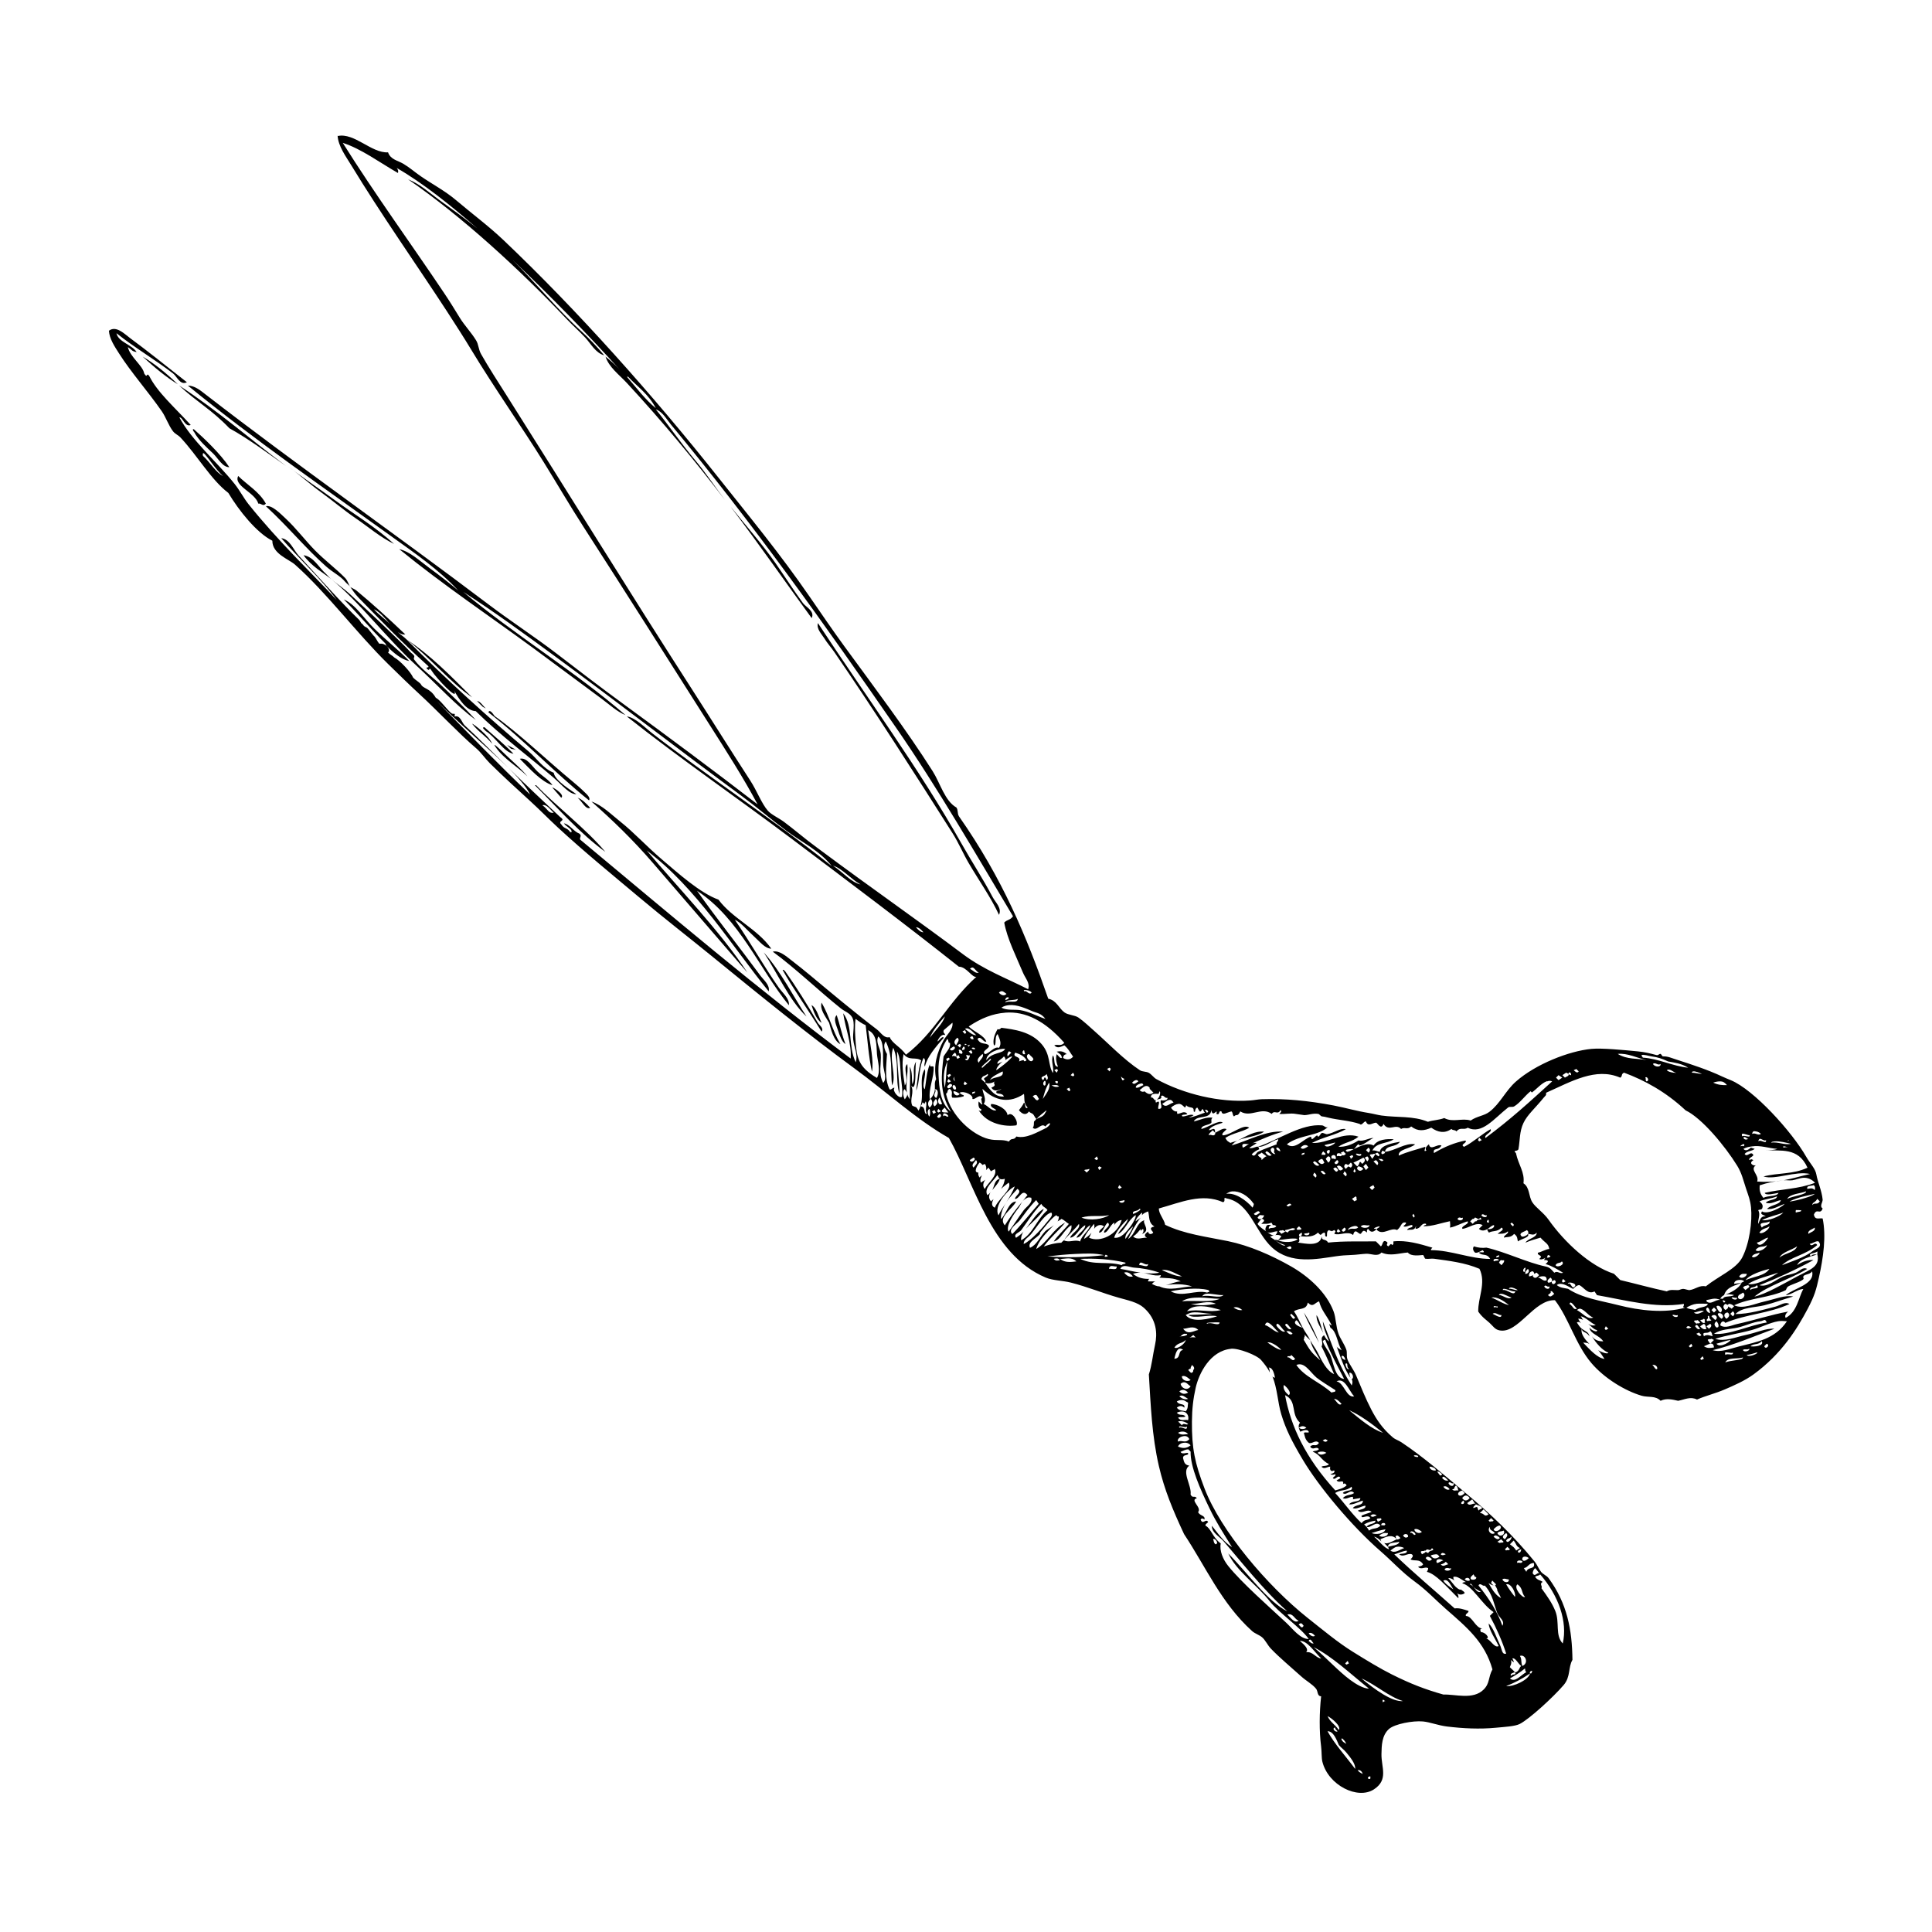 <?xml version="1.0" encoding="UTF-8" standalone="no"?>
<!-- Created with Inkscape (http://www.inkscape.org/) -->
<svg xmlns:dc="http://purl.org/dc/elements/1.1/" xmlns:cc="http://creativecommons.org/ns#" xmlns:rdf="http://www.w3.org/1999/02/22-rdf-syntax-ns#" xmlns:svg="http://www.w3.org/2000/svg" xmlns="http://www.w3.org/2000/svg" version="1.1" width="100%" height="100%" viewBox="0 0 48 48" id="Layer_1" xml:space="preserve">
<defs id="defs121" />
<path d="m 8.387,3.361 c 0.012,0.270 0.211,0.531 0.343,0.75 0.725,1.195 1.640,2.496 2.375,3.625 0.215,0.331 0.444,0.689 0.593,0.937 0.586,0.970 1.262,1.925 1.812,2.812 0.328,0.529 0.643,1.072 1,1.625 1.039,1.612 2.104,3.297 3.125,4.906 0.410,0.646 0.827,1.293 1.187,1.968 -1.102,-0.849 -2.220,-1.679 -3.343,-2.5 -0.559,-0.408 -1.105,-0.827 -1.656,-1.25 -0.547,-0.419 -1.136,-0.801 -1.687,-1.218 -2.361,-1.786 -4.722,-3.431 -7.031,-5.218 -0.125,-0.097 -0.267,-0.217 -0.437,-0.218 1.689,1.379 3.396,2.549 5.062,3.750 0.564,0.406 1.168,0.817 1.656,1.343 -0.222,-0.189 -0.475,-0.384 -0.718,-0.562 -0.246,-0.179 -0.479,-0.407 -0.750,-0.468 1.134,0.922 2.251,1.665 3.343,2.468 0.579,0.426 1.163,0.864 1.687,1.25 0.192,0.141 0.371,0.315 0.593,0.406 -1.237,-1.074 -2.792,-2.022 -4.031,-3.062 0.784,0.505 1.540,1.058 2.312,1.625 1.556,1.142 3.084,2.328 4.593,3.437 0.381,0.280 0.746,0.593 1.125,0.875 0.382,0.284 0.830,0.497 1.125,0.875 -1.443,-1.147 -3.104,-2.251 -4.437,-3.281 -0.219,-0.169 -0.440,-0.408 -0.656,-0.437 1.345,1.067 2.751,2.026 4.125,3.062 1.386,1.045 2.787,2.093 4.125,3.156 0.196,0.001 0.333,0.285 0.437,0.25 -0.699,0.628 -1.031,1.384 -1.75,1.937 -0.134,-0.194 -0.339,-0.277 -0.406,-0.437 -0.136,0.041 -0.219,-0.116 -0.312,-0.187 -0.539,-0.410 -1.147,-0.918 -1.656,-1.343 -0.148,-0.124 -0.320,-0.261 -0.468,-0.375 -0.129,-0.099 -0.307,-0.260 -0.468,-0.218 0.543,0.395 1.160,0.986 1.687,1.406 0.106,0.085 0.213,0.109 0.281,0.218 0.086,0.140 0.012,0.408 0.031,0.562 0.026,0.212 0.122,0.374 0.062,0.562 -0.194,-0.398 -0.060,-0.893 -0.312,-1.218 0.057,0.378 0.213,0.750 0.187,1.125 -2.244,-1.675 -4.481,-3.573 -6.718,-5.437 -0.032,-0.053 0.058,-0.100 -0.031,-0.156 -0.126,-0.043 -0.247,-0.235 -0.375,-0.25 0.044,0.076 0.217,0.144 0.187,0.218 l -0.031,0 c -0.077,-0.117 -0.148,-0.074 -0.218,-0.187 -0.112,-0.103 0.128,-0.081 -0.031,-0.187 -0.423,-0.397 -0.841,-0.789 -1.281,-1.218 0.191,0.186 0.454,0.477 0.531,0.656 -0.802,-0.765 -1.556,-1.545 -2.312,-2.312 0.571,0.563 1.279,1.168 1.781,1.656 -0.379,-0.370 -0.766,-0.763 -1.093,-1.062 -0.070,-0.064 -0.107,-0.261 -0.25,-0.218 0.020,-0.124 -0.017,-0.026 -0.093,-0.093 -0.120,-0.106 -0.252,-0.307 -0.375,-0.375 -0.147,-0.251 -0.314,-0.211 -0.375,-0.343 -0.056,-0.058 -0.131,-0.096 -0.187,-0.156 -0.062,-0.145 -0.328,-0.426 -0.468,-0.5 -0.045,-0.049 -0.110,-0.074 -0.156,-0.125 0.045,-0.035 0.026,-0.099 -0.031,-0.156 -0.048,-0.047 -0.114,-0.070 -0.156,-0.062 l -0.031,0 c -0.049,-0.055 -0.075,-0.131 -0.125,-0.187 -0.012,-0.001 -0.019,-0.025 -0.031,-0.031 -0.044,-0.050 -0.080,-0.105 -0.125,-0.156 -0.028,-0.036 -0.064,-0.038 -0.093,-0.062 -0.023,-0.018 -0.037,-0.059 -0.062,-0.062 -0.024,-0.028 -0.037,-0.064 -0.062,-0.093 -0.472,-0.454 -0.996,-1.052 -1.5,-1.593 -0.136,-0.146 -0.220,-0.412 -0.437,-0.437 0.439,0.505 1.010,1.028 1.375,1.531 -0.599,-0.644 -1.442,-1.445 -2.187,-2.375 -0.119,-0.149 -0.213,-0.335 -0.343,-0.5 -0.437,-0.550 -1.063,-1.074 -1.375,-1.656 0.081,-0.016 0.139,0.252 0.281,0.187 -0.416,-0.455 -0.827,-0.810 -1.031,-1.218 -0.078,-0.106 -0.034,0.085 -0.125,-0.062 -0.031,-0.193 -0.352,-0.409 -0.406,-0.656 0.112,0.076 0.094,0.105 0.218,0.125 -0.115,-0.186 -0.458,-0.249 -0.5,-0.468 0.433,0.347 0.971,0.665 1.406,1 0.097,0.074 0.174,0.302 0.343,0.218 -0.479,-0.379 -1.010,-0.802 -1.406,-1.093 -0.138,-0.101 -0.351,-0.326 -0.531,-0.187 0.012,0.200 0.140,0.389 0.25,0.562 0.298,0.470 0.724,0.950 1.062,1.437 0.106,0.153 0.170,0.357 0.281,0.5 0.053,0.068 0.128,0.092 0.187,0.156 0.423,0.454 0.758,1.048 1.187,1.375 0.259,0.433 0.698,0.988 1.093,1.187 -9.689e-4,0.328 0.407,0.456 0.562,0.593 0.791,0.702 1.524,1.693 2.312,2.468 0.278,0.273 0.539,0.527 0.781,0.75 0.456,0.420 0.993,0.993 1.406,1.343 0.125,0.106 0.227,0.260 0.343,0.375 0.329,0.324 0.663,0.630 1,0.937 0.240,0.219 0.453,0.439 0.687,0.656 0.663,0.613 1.375,1.192 2,1.718 0.643,0.541 1.212,0.979 1.812,1.468 1.221,0.997 2.412,1.962 3.531,2.781 0.853,0.624 1.564,1.289 2.375,1.75 0.629,1.112 1.032,2.889 2.406,3.468 0.175,0.074 0.431,0.075 0.625,0.125 0.422,0.108 0.783,0.260 1.187,0.375 0.222,0.063 0.467,0.110 0.625,0.25 0.331,0.293 0.335,0.656 0.281,0.906 -0.061,0.280 -0.082,0.526 -0.156,0.75 0.046,0.757 0.074,1.524 0.25,2.281 0.135,0.583 0.345,1.089 0.625,1.687 0.532,0.800 0.928,1.721 1.687,2.406 0.074,0.067 0.173,0.093 0.25,0.156 0.079,0.065 0.138,0.197 0.218,0.281 0.212,0.223 0.508,0.468 0.75,0.687 0.135,0.123 0.278,0.192 0.375,0.312 0.051,0.064 0.022,0.182 0.125,0.187 -0.044,0.404 -0.050,0.857 0,1.25 0.016,0.125 0.008,0.284 0.031,0.375 0.146,0.587 0.879,0.951 1.281,0.687 0.368,-0.241 0.181,-0.548 0.187,-0.875 0.004,-0.212 0.008,-0.465 0.187,-0.625 0.141,-0.125 0.594,-0.210 0.843,-0.187 0.168,0.015 0.378,0.098 0.593,0.125 0.403,0.049 0.813,0.070 1.218,0.031 0.213,-0.020 0.477,-0.034 0.593,-0.093 0.241,-0.122 0.836,-0.668 1.093,-0.968 0.176,-0.206 0.109,-0.438 0.218,-0.625 -0.009,-0.752 -0.130,-1.400 -0.593,-2.031 -0.042,-0.058 -0.138,-0.095 -0.187,-0.156 -0.058,-0.072 -0.099,-0.180 -0.156,-0.25 -0.541,-0.668 -1.126,-1.210 -1.656,-1.656 -0.595,-0.500 -1.116,-0.953 -1.656,-1.312 -0.081,-0.054 -0.149,-0.066 -0.218,-0.125 -0.259,-0.221 -0.403,-0.443 -0.531,-0.687 -0.138,-0.264 -0.268,-0.589 -0.375,-0.843 -0.063,-0.152 -0.177,-0.289 -0.218,-0.406 -0.030,-0.088 -1e-4,-0.169 -0.031,-0.25 -0.054,-0.141 -0.141,-0.257 -0.187,-0.375 -0.071,-0.184 -0.066,-0.405 -0.125,-0.562 -0.180,-0.483 -0.631,-0.879 -1.062,-1.125 -0.489,-0.278 -1.038,-0.517 -1.562,-0.625 -0.543,-0.111 -1.091,-0.177 -1.562,-0.406 -0.023,-0.136 -0.160,-0.271 -0.156,-0.406 0.539,-0.149 1.068,-0.391 1.593,-0.156 0.087,-0.023 -0.022,-0.145 0.093,-0.093 0.579,0.111 0.704,0.831 1.125,1.218 0.468,0.431 1.128,0.284 1.593,0.218 0.133,-0.019 0.235,-0.026 0.375,-0.031 0.133,-0.004 0.250,-0.025 0.375,-0.031 0.122,-0.005 0.284,0.083 0.375,-0.031 0.221,0.099 0.430,0.017 0.656,0 0.083,0.108 0.312,0.064 0.375,0.062 0.021,-5.6e-4 0.040,0.090 0.062,0.093 0.079,0.011 0.143,-0.010 0.218,0 0.379,0.054 0.759,0.095 1.125,0.25 0.172,0.352 -0.039,0.716 -0.031,1.062 0.103,0.148 0.194,0.201 0.281,0.281 0.098,0.090 0.130,0.163 0.25,0.187 0.458,0.090 0.856,-0.772 1.375,-0.75 0.346,0.450 0.511,1.098 0.906,1.562 0.325,0.382 0.838,0.691 1.25,0.812 0.158,0.046 0.345,-0.008 0.468,0.125 0.145,-0.069 0.295,-0.032 0.437,0 0.166,-0.032 0.306,-0.113 0.468,-0.031 0.224,-0.097 0.460,-0.152 0.687,-0.25 0.230,-0.099 0.505,-0.219 0.718,-0.375 0.697,-0.507 1.083,-1.132 1.343,-1.625 0.178,-0.337 0.213,-0.477 0.281,-0.781 0.110,-0.492 0.185,-1.031 0.093,-1.468 -0.094,-0.016 -0.187,0.047 -0.218,-0.093 0.071,-0.181 0.158,0.017 0.218,-0.156 -0.085,-0.053 0.005,-0.157 0,-0.218 -0.021,-0.224 -0.123,-0.435 -0.156,-0.625 -0.025,-0.149 -0.154,-0.270 -0.25,-0.437 -0.358,-0.628 -1.302,-1.669 -1.875,-1.906 -0.070,-0.029 -0.142,-0.057 -0.218,-0.093 -0.353,-0.167 -0.776,-0.304 -1.093,-0.406 -0.177,-0.056 -0.249,-0.096 -0.375,-0.093 -0.020,5.8e-4 -0.041,-0.058 -0.062,-0.062 -0.029,-0.006 -0.056,0.040 -0.093,0.031 -0.186,-0.048 -0.280,-0.074 -0.468,-0.093 -0.350,-0.034 -0.897,-0.087 -1.156,-0.062 -0.555,0.053 -1.384,0.378 -1.875,0.812 -0.259,0.229 -0.390,0.546 -0.656,0.75 -0.134,0.103 -0.309,0.107 -0.468,0.218 -0.215,-0.069 -0.442,0.055 -0.656,-0.062 -0.137,0.053 -0.269,0.049 -0.406,0.093 -0.371,-0.153 -0.763,-0.100 -1.156,-0.156 -0.092,-0.013 -0.211,-0.046 -0.312,-0.062 -0.308,-0.049 -0.574,-0.129 -0.875,-0.187 -0.624,-0.119 -1.201,-0.175 -1.781,-0.156 -0.095,0.003 -0.185,0.024 -0.281,0.031 -0.766,0.057 -1.656,-0.155 -2.343,-0.531 -0.064,-0.035 -0.117,-0.117 -0.187,-0.156 -0.061,-0.034 -0.160,-0.024 -0.218,-0.062 -0.400,-0.263 -0.804,-0.685 -1.125,-0.968 -0.127,-0.112 -0.277,-0.255 -0.406,-0.343 -0.092,-0.062 -0.253,-0.061 -0.343,-0.125 -0.140,-0.098 -0.196,-0.301 -0.406,-0.343 -0.538,-1.549 -1.137,-2.987 -2.218,-4.531 -0.046,-0.076 -0.015,-0.141 -0.062,-0.218 -0.291,-0.163 -0.402,-0.606 -0.593,-0.906 -0.644,-1.013 -1.416,-2.038 -2.187,-3.093 -0.293,-0.401 -0.586,-0.831 -0.875,-1.25 -0.732,-1.062 -1.462,-1.944 -2.25,-2.937 -1.641,-2.069 -3.515,-4.169 -5.343,-5.906 -0.382,-0.363 -0.780,-0.654 -1.187,-1 -0.270,-0.229 -0.596,-0.400 -0.875,-0.593 -0.155,-0.107 -0.276,-0.217 -0.437,-0.312 -0.133,-0.078 -0.314,-0.102 -0.375,-0.281 -0.414,0.023 -0.833,-0.494 -1.25,-0.406 z m 1.218,12.687 c 0.179,0.180 0.379,0.343 0.562,0.375 -0.203,-0.222 -0.550,-0.493 -0.875,-0.812 -0.257,-0.253 -0.459,-0.594 -0.75,-0.718 0.329,0.331 0.696,0.764 1.031,1.093 0.016,0.016 0.014,0.046 0.031,0.062 z M 8.512,3.548 c 0.460,0.146 0.918,0.488 1.375,0.75 0.015,-0.038 0.003,-0.086 -0.031,-0.125 0.645,0.371 1.319,0.909 2.000,1.5 -0.295,-0.238 -0.600,-0.458 -0.875,-0.656 -0.295,-0.212 -0.540,-0.443 -0.843,-0.562 1.322,0.909 2.767,2.232 3.937,3.468 0.150,0.159 0.315,0.303 0.468,0.468 0.137,0.148 0.253,0.378 0.468,0.437 -0.163,-0.200 -0.415,-0.461 -0.562,-0.593 -0.582,-0.525 -1.130,-1.201 -1.718,-1.781 0.922,0.877 1.843,1.823 2.656,2.718 -0.105,-0.111 -0.219,-0.215 -0.343,-0.312 0.085,0.264 0.339,0.449 0.531,0.656 0.885,0.955 1.688,1.928 2.437,2.906 -0.246,-0.323 -0.469,-0.667 -0.75,-1 -0.336,-0.399 -0.648,-0.856 -0.968,-1.25 0.166,0.054 0.261,0.238 0.375,0.375 2.063,2.490 3.829,4.980 5.593,7.531 1.036,1.497 2.002,3.175 2.906,4.687 -0.071,0.099 -0.148,0.081 -0.218,0.156 0.072,0.398 0.294,0.836 0.468,1.25 0.056,0.133 0.182,0.261 0.125,0.406 -0.520,-0.267 -1.093,-0.475 -1.625,-0.875 -1.098,-0.825 -2.305,-1.665 -3.468,-2.531 -0.117,-0.087 -0.220,-0.161 -0.375,-0.281 -0.162,-0.125 -0.368,-0.299 -0.593,-0.468 -0.134,-0.100 -0.321,-0.183 -0.406,-0.281 -0.156,-0.180 -0.270,-0.493 -0.437,-0.75 -0.463,-0.712 -0.966,-1.518 -1.437,-2.25 -1.590,-2.471 -3.014,-4.785 -4.593,-7.281 -0.223,-0.352 -0.474,-0.740 -0.656,-1.062 -0.069,-0.122 -0.060,-0.239 -0.125,-0.343 -0.123,-0.200 -0.286,-0.367 -0.406,-0.562 -0.125,-0.204 -0.249,-0.406 -0.375,-0.593 -0.829,-1.239 -1.726,-2.465 -2.531,-3.75 z m -4.968,5.312 c 0.290,0.264 0.581,0.511 0.875,0.687 -0.290,-0.278 -0.581,-0.516 -0.875,-0.687 z m 12.031,0.5 0.031,0 c 0.211,0.232 0.509,0.430 0.687,0.781 -0.258,-0.209 -0.476,-0.501 -0.718,-0.781 z m -11.125,0.218 c 0.460,0.426 0.795,0.588 1.25,1.062 0.490,0.270 1.031,0.677 1.406,0.937 -0.880,-0.655 -1.663,-1.350 -2.656,-2.000 z m 0.343,1.093 c -0.003,0.009 0.008,0.044 0.031,0.062 0.100,0.200 0.342,0.411 0.468,0.531 0.124,0.118 0.238,0.347 0.406,0.343 -0.219,-0.331 -0.634,-0.725 -0.875,-0.937 -0.012,-0.011 -0.028,-0.009 -0.031,0 z m 0.25,0.593 c 0.021,-0.071 0.340,0.450 0.5,0.562 -0.170,-0.074 -0.332,-0.350 -0.5,-0.5 -0.010,-0.037 -0.003,-0.052 0,-0.062 z m 2.093,0.312 c 0.294,0.205 0.551,0.444 0.843,0.656 0.291,0.211 0.574,0.452 0.875,0.656 0.283,0.192 0.607,0.471 0.937,0.625 -0.492,-0.442 -0.956,-0.712 -1.437,-1.062 -0.408,-0.298 -0.834,-0.589 -1.218,-0.875 z m -1.218,0.25 c -0.124,0.245 0.422,0.409 0.5,0.687 0.068,-0.019 0.116,0.084 0.187,0 -0.152,-0.288 -0.476,-0.478 -0.687,-0.687 z m 0.687,0.75 c 0.556,0.512 0.999,1.058 1.5,1.5 0.174,0.153 0.346,0.228 0.468,0.375 0.035,0.042 0.094,0.084 0.125,0.125 -0.031,-0.036 -0.056,-0.149 -0.125,-0.218 -0.235,-0.239 -0.506,-0.439 -0.75,-0.687 -0.235,-0.240 -0.466,-0.545 -0.718,-0.781 -0.155,-0.145 -0.356,-0.352 -0.5,-0.312 z m 2.093,2 c 0.061,0.082 0.113,0.174 0.218,0.281 0.489,0.498 1.031,1.069 1.718,1.687 0.060,0.065 -0.111,0.007 0,0.093 0.052,0.036 0.013,-0.095 0.093,0.031 0.099,0.164 0.672,0.777 0.562,0.5 0.115,0.203 0.299,0.491 0.531,0.5 0.645,0.633 1.319,1.125 1.937,1.656 0.210,0.180 0.393,0.417 0.562,0.406 -0.101,-0.079 -0.531,-0.329 -0.562,-0.531 -0.269,-0.108 -0.414,-0.353 -0.625,-0.531 -0.994,-0.837 -2.044,-1.783 -3.031,-2.781 -0.067,-0.068 -0.152,-0.118 -0.218,-0.187 0.063,0.049 0.121,0.071 0.187,0.062 -0.402,-0.384 -0.825,-0.769 -1.218,-1.093 -0.049,-0.040 -0.130,-0.064 -0.156,-0.093 z m 1.406,1.312 c 0.557,0.423 1.103,1.089 1.625,1.437 -0.544,-0.545 -1.024,-1.040 -1.625,-1.437 z m 8.062,-3.281 c 0.693,0.913 1.334,1.839 2,2.75 0.084,-0.175 -0.146,-0.274 -0.218,-0.375 -0.244,-0.335 -0.452,-0.663 -0.687,-1 -0.326,-0.467 -0.719,-0.911 -1.093,-1.375 z m -10.625,1.187 c 0.202,0.280 0.488,0.434 0.687,0.593 -0.044,-0.036 -0.083,-0.087 -0.125,-0.125 -0.194,-0.175 -0.306,-0.429 -0.562,-0.468 z m 0.687,0.593 c 0.711,0.575 1.372,1.466 2.125,2.156 0.503,0.461 0.985,0.994 1.468,1.343 -0.227,-0.254 -0.609,-0.625 -0.906,-0.906 -0.160,-0.151 -0.461,-0.368 -0.625,-0.593 -0.024,-0.033 0.013,-0.060 0,-0.093 -0.013,-0.031 -0.070,-0.067 -0.093,-0.093 -0.125,-0.138 -0.297,-0.300 -0.437,-0.437 -0.373,-0.365 -0.719,-0.680 -1.062,-1 -0.148,-0.138 -0.318,-0.250 -0.468,-0.375 z m 1.062,0.75 c 0.129,0.052 0.280,0.224 0.406,0.375 -0.126,-0.134 -0.285,-0.236 -0.406,-0.375 z m 11.031,0.343 c -0.041,0.144 0.091,0.270 0.156,0.375 0.080,0.129 0.168,0.224 0.25,0.343 0.992,1.446 2.024,3.059 2.937,4.5 0.155,0.245 0.261,0.502 0.406,0.75 0.247,0.422 0.548,0.845 0.75,1.281 0.078,-0.165 -0.087,-0.307 -0.156,-0.437 -0.250,-0.473 -0.521,-0.882 -0.781,-1.343 -1.030,-1.827 -2.377,-3.665 -3.562,-5.468 z m -8.468,1.937 c 0.035,0.029 0.076,0.086 0.125,0.125 0.012,0.025 0.064,0.040 0.093,0.062 -0.072,-0.068 -0.143,-0.185 -0.218,-0.187 z m 0.312,0.25 c -0.015,-1.8e-4 -0.018,-6e-6 -0.031,0.031 0.880,0.680 1.639,1.495 2.5,2.187 0.049,-0.071 -0.074,-0.167 -0.125,-0.218 -0.071,-0.072 -0.196,-0.180 -0.281,-0.25 -0.657,-0.542 -1.325,-1.193 -1.937,-1.625 -0.011,-0.008 -0.077,-0.124 -0.125,-0.125 z m -0.437,0.312 c 0.164,0.213 0.334,0.296 0.5,0.5 -0.069,-0.191 -0.461,-0.494 -0.5,-0.5 z m 0.281,0.093 c -0.006,0.003 -0.010,0.015 0,0.031 l 0.062,0.062 c 0.235,0.140 0.448,0.528 0.687,0.562 -0.246,-0.255 -0.472,-0.430 -0.718,-0.656 -0.006,-0.006 -0.024,-0.003 -0.031,0 z m 0.281,0.437 c -0.012,-0.003 -0.003,0.013 0.031,0.062 0.210,0.299 0.554,0.483 0.781,0.718 -0.126,-0.165 -0.339,-0.347 -0.5,-0.5 -0.071,-0.068 -0.274,-0.269 -0.312,-0.281 z m 0.312,0 c 0.027,0.028 0.063,0.066 0.093,0.093 0.010,0.009 0.072,0.005 0.125,0.031 -0.057,-0.046 -0.149,-0.081 -0.218,-0.125 z m 0.312,0.343 c 0.260,0.262 0.544,0.575 0.812,0.656 -0.088,-0.134 -0.249,-0.224 -0.375,-0.343 -0.130,-0.124 -0.267,-0.360 -0.437,-0.312 z m 0.375,0.656 c 0.598,0.596 1.118,1.197 1.75,1.656 -0.473,-0.568 -1.237,-1.150 -1.718,-1.656 l -0.031,0 z m 0.437,0.062 0.218,0.25 c 0.107,-0.080 -0.250,-0.291 -0.218,-0.25 z m 0.625,0.25 c 0.102,0.077 0.204,0.309 0.312,0.25 -0.101,-0.114 -0.208,-0.217 -0.312,-0.25 z m 0.343,0.093 c 0.528,0.469 1.015,0.933 1.531,1.531 0.780,0.905 1.549,1.796 2.343,2.718 -0.663,-1.012 -1.732,-2.118 -2.5,-3.031 1.239,0.932 2.116,2.377 3.031,3.5 0.033,-0.163 -0.124,-0.277 -0.218,-0.406 -0.495,-0.675 -1.095,-1.427 -1.562,-2.093 1.055,0.691 1.551,1.947 2.281,2.843 0.018,-0.167 -0.151,-0.297 -0.25,-0.437 -0.334,-0.473 -0.713,-1.131 -1.093,-1.687 0.159,0.073 0.305,0.260 0.468,0.406 0.147,0.132 0.279,0.311 0.437,0.312 -0.344,-0.494 -0.961,-0.745 -1.312,-1.218 -0.454,-0.162 -1.002,-0.656 -1.406,-1 -0.382,-0.325 -0.694,-0.670 -1.031,-0.937 -0.219,-0.173 -0.457,-0.414 -0.718,-0.5 z m -1.218,0.093 c 0.098,-0.032 0.187,0.097 0.281,0.187 -0.133,0.020 -0.137,-0.083 -0.281,-0.187 z m 7.218,1.5 c 0.237,0.074 0.451,0.341 0.687,0.468 -0.238,-0.052 -0.452,-0.317 -0.687,-0.468 z m 2.062,1.531 c 0.067,7.68e-4 0.122,0.050 0.187,0.125 -0.067,-4.71e-4 -0.122,-0.050 -0.187,-0.125 z m -3.781,0.625 c 0.332,0.499 0.635,1.196 1.062,1.593 -0.309,-0.471 -0.647,-1.135 -1.062,-1.593 z m 5.187,0.375 c 0.050,0.007 0.105,0.117 0.156,0.125 -0.069,0.038 -0.152,-0.058 -0.218,-0.093 0.017,-0.020 0.045,-0.033 0.062,-0.031 z m -4.718,0.062 c 0.251,0.449 0.648,1.011 0.968,1.531 0.064,-0.086 -0.058,-0.158 -0.093,-0.218 -0.257,-0.448 -0.550,-0.913 -0.812,-1.281 -0.022,-0.013 -0.039,-0.051 -0.062,-0.031 z m 6,0.5 c 0.036,-0.012 0.154,0.010 0.187,0.062 -0.063,0.079 -0.125,-0.070 -0.187,-0.031 -0.006,-0.018 -0.012,-0.027 0,-0.031 z m -0.531,0.031 c 0.025,0.010 0.068,0.044 0.093,0.062 -0.055,0.064 -0.137,0.035 -0.187,-0.031 0.027,-0.032 0.067,-0.042 0.093,-0.031 z m 0.093,0.156 c 0.047,-0.029 0.117,0.019 -0.031,0.062 0.002,-0.028 0.015,-0.052 0.031,-0.062 z m 0.281,0.031 c -0.013,0.127 -0.226,0.028 -0.312,0.093 0.012,-0.085 0.226,-0.046 0.312,-0.093 z m -4.875,0.093 c -0.046,0.170 0.083,0.323 0.187,0.5 0.044,0.152 0.110,0.449 0.281,0.531 -0.201,-0.345 -0.268,-0.685 -0.468,-1.031 z m -0.25,0.062 c 0.043,0.137 0.127,0.372 0.25,0.437 -0.070,-0.138 -0.126,-0.372 -0.25,-0.437 z m 4.906,0 c 0.197,-0.018 0.417,0.080 0.593,0.156 0.090,0.038 0.207,0.042 0.312,0.187 -0.221,-0.074 -0.405,-0.183 -0.625,-0.218 -0.146,-0.023 -0.328,0.014 -0.468,-0.062 0.055,-0.039 0.121,-0.056 0.187,-0.062 z m -0.093,0.187 c 0.504,-0.039 0.985,0.202 1.468,0.75 -0.093,0.097 -0.158,0.024 -0.25,0.062 0.086,0.090 0.158,0.034 0.25,0 0.106,0.086 0.151,0.196 0.218,0.281 -0.078,0.094 -0.176,0.077 -0.25,0.031 0.009,-0.059 0.034,-0.088 0.093,-0.093 -0.087,-0.074 -0.159,-0.081 -0.25,-0.062 0.057,0.047 0.130,0.070 0.125,0.156 -0.038,0.022 -0.088,-0.062 -0.125,-0.093 -0.033,0.096 -0.007,0.213 0.031,0.312 -0.128,-0.006 -0.061,-0.202 -0.125,-0.281 -0.058,0.140 0.034,0.296 0,0.437 -0.124,-0.189 -0.052,-0.452 -0.281,-0.718 -0.268,-0.313 -0.687,-0.366 -1,-0.406 -0.031,0.032 -0.064,0.054 -0.093,0.031 -0.076,0.132 -0.126,0.269 -0.093,0.406 0.079,0.001 0.003,-0.208 0.093,-0.281 0.045,0.114 0.114,0.234 0.031,0.343 -0.110,-0.048 -0.230,0.135 -0.343,0.156 -0.108,-0.079 0.128,-0.142 0.093,-0.218 -0.087,-0.080 -0.196,3.99e-4 -0.281,-0.156 0.071,-0.106 0.149,0.094 0.218,0.062 -0.054,-0.157 -0.306,-0.243 -0.437,-0.375 0.309,-0.209 0.603,-0.320 0.906,-0.343 z m -4.187,0.062 c -0.096,0.089 -0.006,0.257 0.031,0.375 0.040,0.123 0.100,0.296 0.187,0.343 -0.092,-0.236 -0.138,-0.482 -0.218,-0.718 z m 2.687,0.031 c -0.048,0.178 -0.245,0.355 -0.375,0.531 0.074,-0.177 0.221,-0.355 0.375,-0.531 z m -2.218,0.062 c 0.080,0.060 0.168,0.123 0.25,0.156 0.050,0.384 0.072,0.769 0.156,1.156 0.053,-0.253 -0.047,-0.698 -0.093,-1.031 0.232,0.109 0.200,0.398 0.218,0.593 0.017,0.191 0.101,0.418 0,0.593 -0.462,-0.268 -0.501,-0.504 -0.531,-0.906 -0.014,-0.204 -0.026,-0.404 0,-0.562 z m 2.406,0.093 c 0.027,0.168 -0.149,0.309 -0.218,0.437 -0.170,0.313 -0.256,0.624 -0.187,0.968 -0.049,0.080 -0.026,0.167 -0.031,0.25 0.100,-0.009 0.084,0.159 0.031,0.218 -0.115,-0.079 0.030,-0.140 -0.031,-0.218 -0.004,0.082 -0.042,0.171 -0.125,0.25 -0.040,-0.272 0.111,-0.541 0.093,-0.812 -0.058,-0.027 -0.090,0.034 -0.093,-0.062 -0.085,0.207 -0.088,0.415 -0.125,0.625 -0.091,-0.086 0.042,-0.340 0,-0.5 -0.175,0.249 0.031,0.707 -0.156,1.031 -0.072,-0.124 -0.055,-0.071 -0.156,-0.125 -0.075,-0.168 0.063,-0.330 -0.031,-0.5 0.151,0.200 0.091,-0.446 0.125,-0.593 -0.115,0.191 0.001,0.370 -0.093,0.562 -0.019,-0.143 0.009,-0.291 -0.062,-0.437 0.014,0.271 -0.001,0.541 0,0.812 -0.026,-0.036 -0.049,-0.078 -0.062,-0.125 -0.001,0.045 -0.032,0.080 -0.062,0.125 -0.052,-0.078 -0.055,-0.250 0,-0.25 0.025,0.045 0.064,0.079 0.062,0.125 -0.060,-0.218 0.030,-0.519 0,-0.75 -0.121,0.086 0.052,0.369 -0.062,0.531 -0.039,-0.264 -0.085,-0.520 -0.031,-0.781 0.143,0.179 0.290,0.060 0.437,0.156 -0.076,0.252 -0.089,0.495 -0.125,0.75 0.095,-0.184 0.055,-0.554 0.187,-0.812 0.080,0.078 -0.012,0.141 0.031,0.218 0.057,-0.245 0.260,-0.478 0.468,-0.718 -0.042,-0.054 -0.110,0.075 -0.156,0.093 0.018,-0.078 0.119,-0.202 0.187,-0.156 0.010,-0.053 -0.058,-0.040 -0.031,-0.125 l 0.218,-0.187 z m 0.312,0.156 c 0.092,-0.058 0.193,0.080 0.281,0.156 -0.090,0.009 -0.193,-0.091 -0.281,-0.156 z m 0,0.031 0.031,0.062 -0.031,0.031 -0.062,-0.062 0.062,-0.031 z m -2.156,0.156 c 0.162,0.133 0.107,0.478 0.125,0.718 0.011,0.154 0.102,0.317 0,0.437 -0.130,-0.234 -0.042,-0.487 -0.062,-0.718 -0.013,-0.151 -0.132,-0.285 -0.062,-0.437 z m 2.343,0 c 0.018,0.009 0.013,0.045 0.031,0.062 -0.038,0.016 -0.057,0.010 -0.093,-0.031 0.019,-0.028 0.044,-0.040 0.062,-0.031 z m -0.375,0.031 c 0.074,0.062 -0.010,0.128 -0.031,0.187 -0.078,-0.063 -0.039,-0.129 0.031,-0.187 z m -0.25,0.031 c 0.041,0.035 0.013,0.121 0.062,0.093 0.033,0.121 -0.087,0.226 -0.156,0.343 -0.053,0.456 -0.113,0.904 0.187,1.375 -0.274,-0.212 -0.295,-0.598 -0.312,-0.906 -0.015,-0.289 0.016,-0.600 0.218,-0.906 z m -1.531,0.062 c 0.184,0.367 0.114,0.731 0.156,1.093 0.123,-0.221 -0.085,-0.641 0.031,-0.937 0.162,0.389 0.037,0.768 0.156,1.156 -0.004,-0.346 -0.061,-0.716 -0.062,-1.062 0.084,0.137 0.077,0.392 0.093,0.593 0.015,0.188 0.053,0.366 0.031,0.531 -0.072,0.063 -0.255,-0.151 -0.187,-0.218 -0.036,-0.028 -0.088,0.069 -0.125,0.031 -0.129,-0.279 -0.076,-0.577 -0.062,-0.875 -0.059,-0.100 -0.103,-0.217 -0.031,-0.312 z m 1.843,0.062 0.031,0.031 -0.031,0.062 -0.062,-0.062 0.062,-0.031 z m 0.125,0 c 0.015,-0.013 0.030,0.015 0.062,0.031 0.021,0.010 0.052,-0.013 0.062,0 -0.064,0.075 -0.030,0.013 -0.062,0 -0.010,-0.004 -0.037,-0.019 -0.062,0 -0.009,-0.023 -0.008,-0.023 0,-0.031 z m -0.281,0.062 c 0.097,0.036 -0.064,0.162 -0.093,0.062 l 0.093,-0.062 z m 0.25,0 c 0.045,0.031 0.026,0.064 0,0.093 -0.014,-0.023 -0.015,-0.011 -0.031,0 -0.021,-0.030 0.006,-0.065 0.031,-0.093 z m 0.218,0.031 c 0.009,-0.002 0.064,-0.007 0.062,0.031 -0.001,0.031 -0.124,-0.015 -0.062,-0.031 z m 0.812,0.031 c -0.065,0.127 -0.325,0.077 -0.468,0.281 -0.006,-0.187 0.337,-0.306 0.468,-0.281 z m -1.156,0.031 c 0.036,-0.051 0.153,0.076 0.062,0.093 l -0.062,-0.031 c 0.023,-0.014 0.011,-0.046 0,-0.062 z m 0.312,0 0.031,0.062 -0.031,0.031 -0.062,-0.062 0.062,-0.031 z m 1.312,0 c 0.020,0.038 0.005,0.055 0.031,0.093 -0.066,0.044 -0.098,-0.069 -0.031,-0.093 z m -0.375,0.031 c 0.013,-0.011 0.041,0.025 0.062,0.031 -0.031,0.023 -0.062,0.065 -0.093,0.093 -0.019,-0.055 0.005,-0.103 0.031,-0.125 z m -1.343,0.031 c 0.034,0.023 0.046,0.071 0.031,0.093 l 0.062,-0.031 0.031,0.062 -0.062,0.031 -0.031,-0.062 c -0.005,0.007 -0.024,-0.007 -0.031,0 -0.014,-0.023 -0.047,-0.011 -0.062,0 -0.021,-0.030 0.037,-0.064 0.062,-0.093 z m 1.5,0 c 0.094,0.031 0.209,0.068 0.281,0.187 -0.035,0.045 -0.085,0.024 -0.062,0 -0.037,-0.006 -0.086,0.017 -0.125,0.031 0.066,-0.143 -0.185,-0.086 -0.093,-0.218 z m -0.812,0.031 c 0.048,0.077 -0.067,0.144 -0.093,0.218 -0.074,-0.078 0.017,-0.146 0.093,-0.218 z m 1.156,0 c 0.018,0.045 0.148,0.113 0.093,0.156 -0.055,0.100 -0.235,-0.123 -0.093,-0.156 z m 14.625,0 c 0.241,-0.025 0.480,0.100 0.718,0.156 -0.238,-0.052 -0.483,-0.010 -0.718,-0.156 z m -16.187,0.031 c 0.030,-0.017 0.062,0.028 0.093,0 8.33e-4,0.034 -0.056,0.200 -0.125,0.093 0.091,0.002 0.041,-0.035 0.031,-0.093 z m 16.781,0 c 0.033,-0.027 0.185,0.022 0.25,0.031 0.147,0.020 0.255,0.054 0.406,0.125 0.164,0.031 0.338,0.051 0.5,0.156 -0.382,-0.038 -0.742,-0.227 -1.125,-0.25 -0.017,-0.025 -0.042,-0.053 -0.031,-0.062 z m -15.843,0.031 c 0.031,0.029 0.046,0.071 0.031,0.093 0.111,-0.082 0.209,-0.123 0.156,-0.062 -0.125,0.135 -0.251,0.223 -0.375,0.312 -0.013,-0.037 0.062,-0.143 0.156,-0.218 -0.046,0.030 -0.105,0.044 -0.125,0.062 -0.038,-0.061 0.119,-0.128 0.156,-0.187 z m -1.375,0.031 0.031,0.031 -0.062,0.062 c -0.026,0.217 -0.029,0.439 -0.062,0.656 -0.049,-0.219 -0.034,-0.441 0.062,-0.656 l -0.031,-0.062 0.062,-0.031 z m 1.031,0.031 c 0.096,-0.009 -0.138,0.158 -0.187,0.218 -0.097,0.009 0.137,-0.158 0.187,-0.218 z m 16.468,0.125 c 0.062,-0.053 0.125,0.053 0.187,0 0.023,0.086 -0.143,0.087 -0.187,0 z m -13.5,0.093 0.031,0.031 -0.031,0.062 -0.062,-0.062 0.062,-0.031 z m -1.312,0.031 0.031,0.031 -0.031,0.062 -0.062,-0.062 0.062,-0.031 z m 12.906,0 0.062,0.062 c -0.039,0.057 -0.088,0.003 -0.125,-0.031 0.022,-0.013 0.038,-0.010 0.062,-0.031 z m 2.25,0.031 c 0.076,-0.047 0.144,0.038 0.218,0.062 0.086,0.012 -0.163,0.008 -0.218,-0.062 z m -16.5,0.031 c 0.041,0.174 -0.214,0.115 -0.312,0.218 0.019,-0.083 0.220,-0.173 0.312,-0.218 z m 17.156,0 c 0.053,-0.011 0.168,0.041 0.218,0.062 -0.082,-2.6e-4 -0.167,-0.030 -0.25,-0.031 -4.89e-4,-0.025 0.013,-0.027 0.031,-0.031 z m -15.406,0.031 0.031,0.062 -0.031,0.031 -0.062,-0.031 0.062,-0.062 z m 12.25,0 0.062,0.031 c -0.021,-0.032 0.060,-0.077 0.062,0.031 -0.038,0.002 -0.055,-0.020 -0.062,-0.031 l 0,0.031 c -0.031,0.041 -0.062,0.036 -0.093,0.062 l -0.062,-0.062 0.093,-0.062 z m 1.437,0 c 0.511,0.191 1.030,0.469 1.531,0.937 0.402,0.192 0.977,0.882 1.281,1.375 0.115,0.187 0.151,0.361 0.218,0.562 0.062,0.185 0.106,0.291 0.125,0.468 0.037,0.362 -0.040,0.905 -0.218,1.25 -0.149,0.288 -0.584,0.460 -0.906,0.718 -0.154,-0.038 -0.259,0.075 -0.406,0.093 -0.029,0.003 -0.119,-0.032 -0.156,-0.031 -0.054,0.002 -0.082,0.029 -0.125,0.031 -0.087,0.004 -0.196,-0.024 -0.281,0.031 -0.387,-0.083 -0.768,-0.189 -1.156,-0.281 l -0.156,-0.156 c -0.590,-0.189 -1.225,-0.777 -1.625,-1.343 -0.126,-0.179 -0.321,-0.301 -0.406,-0.437 -0.092,-0.147 -0.061,-0.369 -0.218,-0.468 0.037,-0.277 -0.123,-0.449 -0.187,-0.75 -0.087,-0.085 0.025,-0.031 0.062,-0.093 0.040,-0.225 0.024,-0.444 0.125,-0.656 0.097,-0.205 0.287,-0.362 0.5,-0.625 0.043,-0.053 0.071,-0.053 0.062,-0.125 0.627,-0.279 1.237,-0.640 1.843,-0.375 0.065,-0.042 0.010,-0.082 0.093,-0.125 z m -16.75,0.031 0.031,0.031 -0.062,0.062 -0.031,-0.062 0.062,-0.031 z m 0.937,0 c 0.050,0.046 -0.071,0.080 -0.093,0.125 0.032,0.031 0.054,0.064 0.031,0.093 0.077,0.036 0.169,0.011 0.25,-0.031 -0.011,0.004 -0.022,0.025 -0.031,0.031 0.017,0.060 0.056,0.069 -0.062,0.125 0.075,0.112 0.169,0.063 0.25,0.031 -0.031,0.033 -0.094,0.039 -0.125,0.062 -0.023,0.093 0.137,0.012 0.187,0.125 -0.212,0.020 -0.336,-0.147 -0.468,-0.343 -0.024,-0.035 -0.070,-0.055 -0.093,-0.093 0.044,-0.100 0.066,-0.050 0.156,-0.125 z m 1.468,0 c 0.011,0.053 0.062,0.105 0,0.156 -0.013,-0.023 -0.009,-0.039 -0.031,-0.062 -0.042,-0.025 -0.013,0.034 -0.062,0.062 -0.099,-0.106 0.056,-0.079 0.093,-0.156 z m 12.718,0.031 0.093,0.062 -0.093,0.062 -0.062,-0.062 0.062,-0.062 z m -15,0.031 c -0.034,0.043 0.002,0.080 0,0.125 -0.035,-0.054 -0.050,-0.073 0,-0.125 z m 4.125,0 c 0.018,0.016 0.049,0.052 0.093,0.062 -0.068,0.094 -0.070,-0.028 -0.093,-0.062 z m 13.031,0.031 c 0.036,-0.051 0.122,0.076 0.031,0.093 -0.041,-0.031 -0.004,-0.062 -0.031,-0.093 z m -17.312,0.031 0.062,0.062 -0.062,0.031 -0.031,-0.031 0.031,-0.062 z m 4.656,0.031 c 0.026,-0.004 0.037,-0.002 0.062,0.031 -0.053,0.031 -0.106,0.099 -0.156,0.031 0.027,-0.031 0.067,-0.057 0.093,-0.062 z m -4.25,0.031 0.062,0.062 -0.062,0.031 -0.031,-0.031 0.031,-0.062 z m 1.968,0 c 0.049,-0.057 0.044,0.078 0.031,0.093 -0.034,0.040 -0.078,-0.038 -0.031,-0.093 z m 0.281,0 c 0.006,-0.007 0.020,-0.017 0.062,0 0.010,0.102 -0.082,0.022 -0.062,0 z m 12.218,0 c 0.045,-0.015 0.077,-0.022 0.125,0 -0.553,0.503 -1.014,0.929 -1.656,1.406 -0.052,-0.077 0.177,-0.141 0.125,-0.218 -0.215,0.123 -0.440,0.328 -0.656,0.437 -0.122,-0.057 0.096,-0.101 0.031,-0.156 -0.265,0.054 -0.512,0.151 -0.781,0.312 -0.029,-0.151 0.098,-0.040 0.187,-0.187 -0.105,-0.052 -0.275,0.144 -0.312,-0.031 -0.061,0.050 -0.106,0.102 -0.062,0.156 -0.098,0.049 -0.006,-0.072 -0.031,-0.093 -0.213,0.069 -0.442,0.121 -0.656,0.218 -0.025,-0.160 0.289,-0.169 0.406,-0.281 -0.238,-0.046 -0.508,0.167 -0.75,0.187 l 0,0.031 -0.062,0.031 -0.031,-0.031 0.031,-0.062 0.062,0.031 c 0.037,-0.182 0.263,-0.097 0.375,-0.25 -0.146,0.025 -0.494,0.085 -0.5,0.25 -0.067,-0.007 -0.119,-0.048 -0.187,-0.031 0.098,-0.210 0.361,-0.162 0.531,-0.281 -0.167,-0.012 -0.396,-8.92e-4 -0.5,0.156 -0.154,-0.086 -0.339,0.019 -0.5,0.093 -0.053,0.024 -0.103,0.057 -0.156,0.062 -0.135,-0.074 0.177,-0.073 0.156,-0.062 0.049,-0.025 0.076,-0.104 0.125,-0.125 0.007,-0.003 0.022,0.033 0.031,0.031 0.119,-0.026 0.245,-0.148 0.343,-0.187 -0.127,-0.001 -0.248,0.094 -0.375,0.062 -0.169,0.108 -0.335,0.166 -0.5,0.156 0.169,-0.117 0.329,-0.112 0.5,-0.25 -0.378,-0.134 -0.773,0.178 -1.156,0.156 0.276,-0.148 0.567,-0.186 0.843,-0.343 -0.140,-0.036 -0.291,0.096 -0.468,0.125 -0.028,0.004 -0.099,-0.039 -0.125,-0.031 -0.036,0.010 -0.057,0.083 -0.093,0.093 -0.008,0.002 -0.023,-0.034 -0.031,-0.031 -0.045,0.018 -0.078,0.076 -0.125,0.093 -0.008,0.003 -0.022,-0.065 -0.031,-0.062 -0.185,0.054 -0.396,0.350 -0.593,0.187 0.333,-0.247 0.772,-0.191 1.031,-0.437 -0.059,0.054 -0.097,-0.025 -0.156,-0.031 -0.512,-0.047 -1.069,0.355 -1.593,0.531 0.164,0.019 0.332,-0.142 0.5,-0.187 0.025,0.038 -0.066,0.086 -0.031,0.125 -0.141,0.056 -0.311,0.113 -0.468,0.187 -0.043,0.020 -0.085,0.158 -0.156,0.062 0.070,-0.069 0.118,-0.095 0.187,-0.125 -0.006,-0.027 -0.016,-0.056 -0.031,-0.062 -0.044,-0.017 -0.125,0.053 -0.218,0.031 0.069,-0.057 0.117,-0.067 0.187,-0.125 -0.059,-0.007 -0.100,0.002 -0.156,0.031 0.233,-0.105 0.563,-0.252 0.812,-0.312 -0.419,-0.034 -0.855,0.220 -1.281,0.343 0.045,-0.058 0.091,-0.095 0.156,-0.125 -0.058,0.029 -0.128,0.035 -0.187,0.062 -0.083,-0.056 -0.074,-0.037 -0.125,-0.125 0.200,-0.126 0.394,-0.139 0.593,-0.25 -0.123,-0.120 -0.452,0.181 -0.656,0.187 -0.050,-0.046 0.071,-0.111 0.093,-0.156 -0.088,-0.040 -0.189,0.050 -0.281,0.093 l 0,0.031 c -0.047,0.076 -0.109,-0.011 -0.156,0.031 -0.021,-0.038 0.062,-0.087 0.093,-0.125 l 0.062,0.062 c -0.008,-0.148 -0.038,-0.087 -0.156,-0.062 0.027,-0.098 0.243,-0.154 0.343,-0.187 -0.079,-0.089 -0.371,0.120 -0.531,0.156 -0.001,-0.103 0.178,-0.085 0.25,-0.156 0.009,-0.037 -0.021,-0.089 0.031,-0.125 -0.156,-0.027 -0.309,0.057 -0.468,0.093 0.082,-0.176 0.406,-0.032 0.437,-0.281 0.032,0.214 0.165,-0.084 0.125,0.093 0.094,0.044 0.044,-0.094 0.125,-0.062 0.022,0.116 0.127,0.025 0.25,0 0.041,0.039 0.016,0.085 0.062,0.125 0.072,-0.076 0.080,0.026 0.156,-0.125 0.256,0.166 0.525,-0.125 0.781,0.062 0.071,-0.106 0.146,0.037 0.218,-0.093 0.045,0.031 -0.005,0.064 -0.031,0.093 0.135,0.013 0.279,-0.024 0.406,0 0.033,0.006 0.207,0.031 0.218,0.031 0.114,-0.003 0.206,-0.052 0.343,-0.031 0.034,0.005 0.060,0.058 0.093,0.062 0.056,0.006 0.071,0.010 0.156,0.031 0.251,0.061 0.528,0.072 0.781,0.156 0.057,0.057 0.096,-0.067 0.156,-0.062 0.052,0.144 0.158,0.036 0.25,0.031 0.035,-0.002 0.123,0.198 0.187,0.031 0.134,0.210 0.300,-0.022 0.437,0.125 0.084,-0.053 0.163,0.026 0.25,-0.062 0.168,0.130 0.324,0.109 0.5,0.031 0.161,0.114 0.330,0.152 0.5,0.031 0.035,0.044 0.089,0.013 0.125,0.062 0.102,-0.122 0.180,-0.023 0.281,-0.093 0.352,0.176 0.651,-0.225 1,-0.5 0.046,-0.036 0.101,0.001 0.156,-0.031 0.143,-0.085 0.272,-0.273 0.406,-0.375 0.002,-0.001 0.029,0.032 0.031,0.031 0.110,-0.075 0.239,-0.234 0.375,-0.281 z m -7.687,1.468 c 0.194,-0.089 0.465,-0.090 0.656,-0.218 -0.219,-0.027 -0.431,0.106 -0.656,0.218 z m 12,-1.468 c 0.060,0.003 0.098,0.027 0.156,0.093 -0.120,0.004 -0.225,-0.005 -0.343,-0.062 0.060,-0.021 0.127,-0.034 0.187,-0.031 z m -16.687,0.031 c 0.043,0.144 -0.063,0.266 -0.156,0.406 0.030,-0.105 0.059,-0.246 0.156,-0.406 z m -2.468,0.031 c 0.162,0.006 -0.066,0.194 -0.062,0.062 2.3e-4,-0.004 0.058,-0.062 0.062,-0.062 z m 4.718,0 c 0.043,-0.013 0.072,-0.028 0.093,0.031 -0.060,0.021 -0.128,0.081 -0.187,0.062 -0.011,-0.044 0.050,-0.080 0.093,-0.093 z m -4.625,0.031 c 0.035,-0.018 0.074,0.068 0.062,0.093 -0.030,0.068 -0.130,-0.058 -0.062,-0.093 z m 2.437,0 c 0.060,0.010 0.129,-0.026 0.187,0.031 -0.061,0.026 -0.129,0.016 -0.187,-0.031 z m 2.312,0.031 c 0.042,-0.019 0.085,-0.013 0.125,0.031 -0.005,0.003 0.005,0.027 0,0.031 l 0.093,0.093 c -0.077,0.063 -0.146,0.038 -0.218,-0.031 -0.042,0.019 -0.085,0.013 -0.125,-0.031 0.042,-0.026 0.082,-0.074 0.125,-0.093 z m -1.875,0.031 0.031,0.062 c -0.039,0.057 -0.057,0.003 -0.093,-0.031 0.022,-0.012 0.038,-0.01 0.062,-0.031 z m -2.968,0.031 c 0.104,0.071 0.022,0.149 0.062,0.218 0.097,0.010 0.182,-0.003 0.281,-0.031 0.013,-0.020 0.004,-0.023 0,-0.031 -0.026,-0.005 -0.084,-0.030 -0.093,-0.062 0.103,-0.053 0.354,0.062 0.312,0.156 0.073,0.031 0.178,-0.140 0.25,-0.031 -0.019,-8.6e-4 -0.016,0.026 -0.031,0.031 0.020,0.038 0.005,0.086 0.031,0.125 -0.015,0.022 -0.016,0.013 -0.031,0 l -0.062,-0.062 c -0.014,0.081 3.13e-4,0.187 0.062,0.187 0.014,0.066 -0.024,0.059 -0.062,0.031 0.207,0.341 0.653,0.418 0.937,0.375 0.063,-0.074 -0.100,-0.371 -0.218,-0.25 -0.017,-0.156 -0.254,-0.276 -0.406,-0.281 -0.044,0.084 0.093,0.109 0.125,0.156 -0.106,0.035 -0.208,-0.109 -0.312,-0.156 0.081,-0.117 -0.020,-0.254 -0.031,-0.375 0.326,0.316 0.684,0.359 1.031,0.125 0.020,0.113 -0.018,0.226 0.093,0.343 -0.086,0.043 -0.042,-0.096 -0.093,-0.125 -0.026,0.059 -0.077,0.129 -0.125,0.187 0.071,0.090 0.170,0.144 0.25,0.031 0.026,0.037 0.066,0.040 0.093,0.062 0.038,0.031 0.055,0.100 0.093,0.125 0.045,-0.052 0.174,-0.160 0.25,-0.218 -0.013,0.016 5.5e-4,0.030 -0.031,0.062 -0.034,0.091 -0.134,0.118 -0.218,0.156 -0.025,0.011 -0.037,0.053 -0.062,0.062 -0.009,0.052 0.009,0.105 -0.031,0.156 0.101,0.099 0.211,-0.138 0.312,-0.031 0.118,-0.140 0.179,-0.076 0.031,0.031 -0.244,0.118 -0.511,0.278 -0.75,0.218 -0.071,0.109 -0.115,0.015 -0.187,0.125 -0.167,-0.064 -0.304,-0.013 -0.5,-0.062 -0.404,-0.100 -0.938,-0.568 -1.062,-1.125 0.065,-0.042 0.009,-0.083 0.093,-0.125 z m 0.093,0.062 c 0.053,-0.012 0.105,0.033 0.156,0.062 -0.065,0.091 -0.161,0.006 -0.156,-0.062 z m 0.531,0 c 0.021,0.057 -0.031,0.040 -0.062,0.062 -0.021,-0.057 0.031,-0.039 0.062,-0.062 z m 4.593,0 c 0.026,0.010 0.013,0.165 -0.093,0.218 0.038,-0.033 0.168,-0.017 0.125,-0.093 0.055,-0.069 0.102,0.068 0.156,0.031 0.038,0.070 -0.123,0.082 -0.156,0.062 -0.042,0.068 0.084,0.221 -0.062,0.218 -0.038,-0.043 0.088,-0.250 -0.062,-0.156 -0.014,-0.025 -0.012,-0.051 0,-0.062 -0.006,0.003 -0.024,-0.002 -0.031,0 -0.028,-0.035 -0.062,-0.083 -0.093,-0.062 -0.013,-0.116 0.119,-0.095 0.187,-0.093 0.017,-0.030 0.021,-0.066 0.031,-0.062 z m -3.062,0.093 c 0.025,0.016 0.037,0.062 0.062,0.093 -0.056,0.096 -0.104,-0.027 -0.156,-0.062 0.026,-0.022 0.068,-0.047 0.093,-0.031 z m -2.406,0.062 c 0.019,0.045 0.042,0.110 0.062,0.156 -0.095,0.061 -0.133,-0.097 -0.062,-0.156 z m -0.218,0.031 c 0.056,0.069 0.049,0.154 -0.031,0.218 -0.056,-0.069 -0.050,-0.154 0.031,-0.218 z m 0.125,0 c 0.056,0.069 0.050,0.122 -0.031,0.187 -0.071,-0.070 -0.013,-0.122 0.031,-0.187 z m 5.781,0.031 c 0.049,-0.013 0.078,-0.007 0.125,0.062 -0.098,0.016 -0.188,0.150 -0.281,0.031 0.050,-0.027 0.106,-0.080 0.156,-0.093 z m -6.031,0.031 c 0.045,0.099 -0.039,0.212 0.031,0.312 -0.102,0.006 -0.015,-0.174 -0.156,-0.187 2.3e-4,-0.037 0.055,-0.055 0.031,-0.093 0.097,-0.008 0.013,0.114 0.093,-0.031 z m 6.281,0.062 c 0.056,-0.002 0.101,0.036 0.156,0.093 0.011,-0.014 0.035,-0.036 0.031,-0.062 0.074,0.099 0.202,0.009 0.187,0.156 0.061,0.055 0.010,-0.076 0.093,-0.093 0.056,0.091 0.060,0.150 0.125,0.031 0.041,0.039 0.016,0.054 0.062,0.093 -0.127,0.045 -0.279,0.113 -0.406,0.125 0.042,-0.017 0.105,-0.042 0.125,-0.062 -0.088,-0.037 -0.191,0.039 -0.281,0.031 -0.044,-0.061 0.097,-0.030 0.125,-0.062 -0.079,-0.092 -0.167,-6.37e-4 -0.25,0 -0.004,-0.031 -0.011,-0.048 0,-0.062 -0.054,0.011 -0.105,-0.015 -0.156,-0.093 0.058,-0.055 0.131,-0.091 0.187,-0.093 z m -5.812,0.093 0.093,0.125 c -0.039,-0.012 -0.193,0.020 -0.156,-0.062 l 0.062,-0.062 z m -0.375,0.031 c 0.017,0.060 0.021,0.128 0,0.187 -0.013,0.026 -0.096,-0.143 0,-0.187 z m 0.218,0 0.062,0.062 -0.062,0.031 -0.031,-0.031 0.031,-0.062 z m -0.093,0.031 0.031,0.062 -0.062,0.031 -0.031,-0.062 0.062,-0.031 z m 6.718,0 c 0.031,-0.041 0.139,0.066 0.031,0.062 0.017,6e-5 -0.029,-0.064 -0.031,-0.062 z m -6.593,0.093 c 0.097,0.036 -0.033,0.162 -0.062,0.062 l 0.062,-0.062 z m 0.093,0 c 0.025,-0.029 0.102,0.001 0.125,0.062 -0.046,0.038 -0.077,-0.057 -0.125,0 -0.009,-0.020 -0.008,-0.052 0,-0.062 z m 20.125,0.437 c 0.017,-0.011 0.037,-0.002 0.062,0 0.050,0.004 0.095,0.034 0.125,0.062 -0.077,0.052 -0.141,-0.040 -0.218,0 -0.002,-0.018 0.013,-0.051 0.031,-0.062 z m -0.281,0.062 c 0.036,-0.023 0.151,0.042 0.187,0.031 0.023,0.084 -0.138,-0.014 -0.187,0.031 -0.005,-0.028 -0.012,-0.054 0,-0.062 z m -6.531,0.093 0.062,0.062 -0.062,0.031 -0.031,-0.031 0.031,-0.062 z m 6.562,0 c 0.040,-0.048 0.085,0.033 0.125,0.031 -0.040,0.021 -0.102,0.031 -0.125,-0.031 z m 0.406,0.031 c 0.036,-0.017 0.119,0.069 0.156,0.031 0.022,0.120 -0.137,-0.031 -0.187,0.031 -0.005,-0.032 0.019,-0.056 0.031,-0.062 z m 0.625,0.031 c 0.029,0.015 0.062,0.026 0.093,0 0.016,0.036 -0.036,0.012 -0.093,0 z m -0.25,0.031 c 0.120,-0.011 0.288,0.033 0.406,0.062 -0.174,0.034 -0.326,-0.057 -0.5,-0.031 0.021,-0.025 0.053,-0.027 0.093,-0.031 z m -10.937,0.031 c 0.076,-0.016 -0.183,0.173 -0.25,0.062 0.090,-0.027 0.158,-0.035 0.25,-0.062 z m -2.25,0.031 c 0.037,-0.004 0.095,0.013 0.125,0 -0.048,0.026 -0.103,0.080 -0.156,0.093 -0.024,-0.063 -0.006,-0.089 0.031,-0.093 z m 12.406,0 c 0.045,0.031 0.026,0.033 0,0.062 -0.014,-0.023 -0.047,-0.011 -0.062,0 -0.021,-0.030 0.037,-0.033 0.062,-0.062 z m -10.906,0.031 c 0.026,-0.004 0.068,-0.003 0.093,0.031 -0.053,0.031 -0.137,0.099 -0.187,0.031 0.027,-0.031 0.067,-0.057 0.093,-0.062 z m 11.125,0.031 c 0.215,-0.031 0.411,0.048 0.625,0.062 -0.068,0.029 -0.191,0.039 -0.312,0.031 0.392,0.031 0.827,-0.085 1.062,0.437 -0.367,0.171 -0.729,0.121 -1.093,0.218 0.289,0.094 0.790,-0.145 1.156,-0.062 -0.219,0.049 -0.437,0.117 -0.656,0.156 0.074,-0.007 0.143,0.011 0.218,0 0.088,-0.013 0.189,-0.059 0.281,-0.062 0.091,-0.003 0.198,0.033 0.281,0.125 -0.411,0.158 -0.840,0.153 -1.25,0.25 0.021,0.077 0.244,0.016 0.343,0 -0.042,0.100 -0.259,0.059 -0.375,0.125 -0.092,-0.108 -0.102,-0.207 -0.093,-0.312 0.184,-0.064 0.389,-0.105 0.593,-0.125 -0.219,0.038 -0.439,0.047 -0.656,0.031 0.061,-0.166 -0.195,-0.290 -0.031,-0.406 -0.055,0.027 -0.196,-0.048 -0.062,-0.125 -0.036,-0.019 -0.054,-0.038 -0.093,0 -0.050,-0.046 0.071,-0.080 0.093,-0.125 -0.062,-0.129 -0.155,0.073 -0.218,-0.031 0.078,-0.084 0.172,-0.059 0.25,-0.125 -0.032,-0.006 -0.064,-0.023 -0.093,-0.031 -0.062,0.052 -0.129,0.100 -0.187,0.031 0.072,-0.041 0.146,-0.052 0.218,-0.062 z m 0.781,0 c 0.021,-0.006 0.074,0.014 0.125,0.031 -0.040,-0.014 -0.083,-0.016 -0.125,0 -0.019,-0.025 -0.014,-0.026 0,-0.031 z m -12.687,0.031 c 0.084,0.055 -0.021,0.100 0.062,0.156 -0.055,0.032 -0.195,-0.121 -0.062,-0.156 z m 0.093,0 c 0.021,-0.012 0.075,0.014 0.093,0.093 -0.104,-0.027 -0.115,-0.080 -0.093,-0.093 z m 2.281,0 c 0.051,0.039 0.044,0.089 0,0.125 l -0.062,-0.062 0.062,-0.062 z m -1,0.062 c 0.032,-0.013 0.050,0.005 0.031,0.062 l -0.031,0.031 c -0.064,-0.045 -0.032,-0.080 0,-0.093 z m -1.531,0.031 c 0.039,-0.001 0.086,0.067 0.125,0.093 -0.054,0.043 -0.105,-0.001 -0.156,-0.062 0.013,-0.024 0.018,-0.030 0.031,-0.031 z m 1.406,0 0.062,0.062 c -0.039,0.060 -0.054,-8.2e-4 -0.093,0.031 -0.021,-0.030 0.007,-0.064 0.031,-0.093 z m 0.5,0 0.062,0.062 c -0.024,0.035 -0.067,0.050 -0.093,0.031 -0.039,0.060 -0.086,-7.6e-4 -0.125,0.031 -0.011,-0.016 -0.006,-0.052 0,-0.062 0.020,-0.030 0.107,-0.018 0.125,0.031 -0.016,-0.011 -0.017,-0.049 -0.031,-0.062 0.022,-0.012 0.038,-0.009 0.062,-0.031 z m -2.031,0.031 0.125,0.093 c -0.037,0.001 -0.085,0.054 -0.125,0.093 0.002,-0.085 -0.038,-0.037 -0.093,-0.125 0.038,-0.041 0.053,-0.016 0.093,-0.062 z m 1.062,0 c 0.021,0.057 -0.031,0.040 -0.062,0.062 -0.021,-0.057 0.031,-0.040 0.062,-0.062 z m 1.812,0 c 0.051,0.039 0.076,0.057 0.031,0.093 l -0.093,-0.062 0,0.031 -0.062,0.093 -0.062,-0.093 c 0.031,-0.041 0.062,-0.004 0.093,-0.031 l 0.031,0 0.062,-0.031 z m -0.531,0.031 c 0.037,-0.020 0.086,0.025 0.125,0 0.044,0.066 -0.100,0.067 -0.125,0 z m -0.562,0.031 c 0.040,-0.006 0.073,0.030 0.062,0.093 -0.038,0.020 -0.055,-0.025 -0.093,0 -0.037,-0.056 -0.009,-0.087 0.031,-0.093 z m 0.468,0 c 0.057,0.039 0.003,0.057 -0.031,0.093 -0.013,-0.023 -0.009,-0.039 -0.031,-0.062 l 0.062,-0.031 z m -6.343,0.031 0.031,0.062 -0.031,0.031 -0.062,-0.031 0.062,-0.062 z m 5.75,0 c 0.059,-0.003 0.080,0.107 0,0.156 l -0.062,-0.093 c 0.018,-0.025 0.042,-0.061 0.062,-0.062 z m 0.968,0 c 0.051,0.039 0.044,0.089 0,0.125 l -0.062,-0.093 0.062,-0.031 z m -9.781,0.031 c 0.097,0.036 -0.064,0.162 -0.093,0.062 l 0.093,-0.062 z m 9.687,0 c 0.064,0.055 0.035,0.106 -0.031,0.156 -0.091,-0.120 -0.040,0.006 -0.125,0.062 l -0.093,-0.093 c 0.083,-0.035 0.165,-0.080 0.25,-0.125 z m -1.031,0.031 c 0.041,0.031 0.036,0.062 0.062,0.093 -0.055,0.064 -0.106,0.036 -0.156,-0.031 0.039,-0.055 0.054,-0.041 0.093,-0.062 z m 1.406,0 c 0.022,-0.013 0.038,0.021 0.062,0 l 0.062,0.031 c -0.039,0.057 -0.088,0.003 -0.125,-0.031 z m -10,0.031 c 0.066,0.070 -0.015,0.121 -0.062,0.187 -0.066,-0.070 0.015,-0.121 0.062,-0.187 z m 8.968,0 c 0.097,0.036 -0.033,0.162 -0.062,0.062 l 0.062,-0.062 z m 0.968,0 c 0.051,0.039 0.076,0.089 0.031,0.125 l -0.093,-0.093 0.062,-0.031 z m -1.531,0.031 c 0.039,-0.001 0.086,0.067 0.125,0.093 -0.054,0.043 -0.105,-0.001 -0.156,-0.062 0.014,-0.024 0.018,-0.030 0.031,-0.031 z m -8.312,0.031 c 0.034,0.021 0.061,0.041 0.062,0.062 0.014,-0.017 0.052,-0.013 0.062,-0.031 0.036,0.044 0.048,0.107 0.031,0.156 0.020,-0.022 0.045,-0.040 0.062,-0.062 l 0.062,0.093 c 0.022,-0.026 0.078,-0.035 0.093,-0.062 0.079,0.168 -0.162,0.337 -0.25,0.5 -0.063,-0.085 -0.034,-0.169 0.031,-0.25 -0.025,0.045 -0.078,0.049 -0.125,0.093 -0.027,-0.065 -0.006,-0.125 0.031,-0.187 -0.018,0.025 -0.059,0.036 -0.062,0.062 -0.028,-0.040 -0.044,-0.086 -0.031,-0.125 -0.136,8.11e-4 -0.029,-0.182 0.031,-0.25 z m 9.218,0 c 0.051,0.039 0.044,0.089 0,0.125 l -0.062,-0.031 -0.062,0.062 c -0.051,-0.046 -0.054,-0.082 0,-0.125 l 0.062,0.031 0.062,-0.062 z m 0.375,0.031 0.062,0.093 -0.062,0.062 -0.062,-0.093 0.062,-0.062 z m -6.625,0.062 0.062,0.031 -0.062,0.062 -0.031,-0.062 0.031,-0.031 z m 5.906,0 c 0.054,-0.043 0.106,0.001 0.156,0.062 -0.090,0.090 -0.118,0.008 -0.156,-0.062 z m 0.531,0 c 0.037,0.004 0.088,0.020 0.125,0.062 -0.055,0.063 -0.106,0.068 -0.156,0 0.007,-0.029 -0.001,-0.033 0.031,-0.062 z m -0.562,0.031 c 0.022,0.009 0.041,0.032 0.062,0.062 -0.048,0.088 -0.081,0.005 -0.125,-0.031 0.023,-0.016 0.040,-0.040 0.062,-0.031 z m -6.125,0.031 c 0.021,0.030 -0.038,0.064 -0.062,0.093 l -0.062,-0.062 c 0.038,-0.020 0.087,-0.005 0.125,-0.031 z m 6.593,0 0.031,0.062 -0.031,0.031 -0.031,-0.031 0.031,-0.062 z m -0.843,0.062 c 0.046,-0.032 0.081,0.003 0.125,0.062 -0.046,0.032 -0.082,-0.003 -0.125,-0.062 z m 0.593,0 c 0.051,0.039 0.076,0.089 0.031,0.125 l -0.062,-0.062 0.031,-0.062 z m -0.75,0.031 c 0.051,0.039 0.075,0.089 0.031,0.125 l -0.062,-0.062 0.031,-0.062 z m -7.875,0.062 c 0.023,0.029 0.035,0.076 0.062,0.093 0.037,0.023 0.089,0.009 0.125,0 -0.010,0.084 -0.039,0.166 -0.093,0.25 0.077,-0.075 0.156,-0.124 0.187,-0.156 0.107,0.162 -0.272,0.415 -0.343,0.625 -0.109,-0.050 -0.064,-0.151 -0.031,-0.218 -0.015,0.024 -0.050,0.037 -0.062,0.062 -0.074,-0.085 -0.056,-0.169 0,-0.25 -0.023,0.039 -0.050,0.065 -0.093,0.093 -0.094,-0.176 0.140,-0.331 0.25,-0.5 z m 0.062,0.093 c -0.131,0.025 -0.131,0.172 -0.187,0.281 0.072,-0.091 0.168,-0.188 0.187,-0.281 z m 2.968,0.156 0.062,0.062 -0.062,0.031 -0.031,-0.031 0.031,-0.062 z m 6.312,0 0.031,0.062 -0.062,0.062 -0.062,-0.062 c 0.031,-0.041 0.062,-0.036 0.093,-0.062 z m 10.937,0 c 0.053,0.033 0.035,0.093 0.031,0.125 -0.065,-0.067 -0.119,-0.038 -0.187,-0.031 -0.023,-0.095 0.108,-0.066 0.156,-0.093 z m -19.843,0.031 c -0.055,0.132 -0.133,0.271 -0.218,0.406 0.086,-0.137 0.208,-0.263 0.281,-0.343 0.134,0.087 -0.055,0.167 -0.062,0.25 0.115,0.010 0.174,-0.273 0.312,-0.093 -0.048,0.052 -0.081,0.105 -0.125,0.156 0.036,-0.046 0.083,-0.073 0.125,-0.093 0.027,-0.013 0.064,-0.006 0.093,0 0.044,0.128 -0.114,0.216 -0.187,0.312 -0.131,0.174 -0.244,0.362 -0.375,0.531 -0.083,-0.139 0.137,-0.451 0.25,-0.593 0.032,-0.041 0.057,-0.109 0.093,-0.156 -0.167,0.198 -0.309,0.389 -0.437,0.593 -0.178,-0.209 0.183,-0.394 0.281,-0.593 -0.191,0.006 -0.228,0.292 -0.375,0.437 -0.013,-0.120 0.038,-0.269 0.125,-0.406 -0.067,0.106 -0.143,0.207 -0.187,0.312 -0.135,-0.227 0.236,-0.648 0.406,-0.718 z m 5.406,0.125 c 0.172,-0.009 0.378,0.092 0.531,0.312 6.5e-4,0.022 -0.020,0.071 -0.031,0.093 -0.165,-0.192 -0.436,-0.379 -0.656,-0.343 0.046,-0.031 0.098,-0.059 0.156,-0.062 z m 14.25,0 c 0.020,0.082 -0.340,0.118 -0.468,0.187 0.065,-0.126 0.330,-0.131 0.468,-0.187 z m 0.218,0.062 c -0.088,0.087 -0.614,0.203 -0.625,0.187 0.207,-0.107 0.420,-0.137 0.625,-0.187 z m -11.406,0.062 c 0.041,0.031 0.004,0.062 0.031,0.093 -0.023,0.013 -0.039,0.009 -0.062,0.031 l -0.062,-0.062 0.093,-0.062 z m 10.468,0 c -0.012,0.098 -0.194,0.070 -0.281,0.156 0.125,0.055 0.246,-0.042 0.375,-0.062 -0.028,0.119 -0.241,0.110 -0.343,0.218 0.141,0.027 0.292,-0.075 0.437,-0.125 -0.052,0.074 -0.423,0.280 -0.562,0.187 -0.058,0.084 0.036,0.077 0.093,0.125 -0.127,-0.020 -0.141,0.091 -0.187,0.187 -0.014,-0.113 0.064,-0.228 0,-0.343 0.038,-0.020 0.055,-0.005 0.093,-0.031 0.031,-0.066 0.026,-0.116 -0.062,-0.187 0.145,-0.065 0.292,-0.064 0.437,-0.125 z m 1,0.062 0.062,0.062 c -0.064,0.105 -0.124,0.014 -0.187,0.093 0.003,-0.077 0.071,-0.055 0.125,-0.156 z m -19.406,0.031 0.062,0.093 c -0.212,0.240 -0.483,0.583 -0.656,0.75 -0.121,-0.116 0.112,-0.247 0.187,-0.343 0.097,-0.125 0.242,-0.338 0.406,-0.5 z m 2.187,0 c 0.038,0.056 -0.094,0.099 -0.125,0.031 0.046,-0.019 0.079,-0.010 0.125,-0.031 z m -2.062,0.093 c 0.056,0.098 0.098,0.072 0.156,0.156 -0.277,0.237 -0.358,0.588 -0.656,0.75 -0.007,-0.056 0.011,-0.149 0.062,-0.218 -0.056,0.065 -0.126,0.114 -0.187,0.156 -0.079,-0.092 0.084,-0.133 0.125,-0.187 0.119,-0.159 0.309,-0.457 0.5,-0.656 z m -0.437,0.687 c 0.134,-0.183 0.420,-0.372 0.5,-0.562 -0.183,0.088 -0.329,0.364 -0.5,0.562 z m 6.593,-0.687 c 0.022,-0.009 0.041,-0.007 0.062,0.031 -0.044,-0.004 -0.082,0.077 -0.125,0 0.022,0.002 0.039,-0.022 0.062,-0.031 z m -3.718,0.125 c 0.100,0.003 -0.113,0.120 -0.156,0.125 -0.030,-0.097 0.112,-0.051 0.156,-0.125 z m 16.312,0.031 c 0.005,-0.008 0.013,0.003 0.031,0 0.034,-0.006 0.076,0.009 0.093,0 0.038,0.046 -0.090,0.039 -0.125,0.062 -0.009,-0.024 -0.005,-0.053 0,-0.062 z m -16.093,0.031 c 0.037,0.143 0.001,0.289 0.156,0.375 -0.174,0.038 -0.039,0.111 -0.031,0.156 -0.062,0.064 -0.129,0.023 -0.125,-0.031 -0.067,0.050 -0.127,0.099 -0.031,0.156 -0.112,-0.013 -0.234,0.066 -0.343,-0.031 0.091,-0.060 0.133,-0.125 0.187,-0.187 -0.009,0.015 0.011,0.046 0,0.062 0.005,-0.026 0.030,-0.053 0.062,-0.062 0.016,0.038 0.010,0.089 -0.031,0.125 0.235,-0.085 8.4e-4,-0.267 0.062,-0.343 -0.204,0.060 -0.208,0.333 -0.406,0.468 0.066,-0.141 0.189,-0.378 0.312,-0.531 -0.035,0.036 -0.093,0.057 -0.125,0.093 0.010,-0.074 0.081,-0.146 0.156,-0.218 0.015,0.019 0.005,0.043 0,0.062 0.051,-0.057 0.109,-0.074 0.156,-0.093 z m 2.718,0 c 0.026,-0.008 0.037,-0.002 0.062,0.031 -0.053,0.031 -0.106,0.099 -0.156,0.031 0.026,-0.015 0.067,-0.053 0.093,-0.062 z m -5.125,0.031 c 0.056,0.066 -0.046,0.156 -0.093,0.218 -0.097,0.127 -0.396,0.472 -0.593,0.562 -0.004,-0.114 0.110,-0.155 0.187,-0.25 0.171,-0.211 0.337,-0.495 0.5,-0.531 z m 18.187,0 c -0.086,0.095 -0.374,0.214 -0.531,0.187 0.176,-0.088 0.355,-0.121 0.531,-0.187 z m -9.187,0.031 0.031,0.062 -0.031,0.031 -0.031,-0.062 0.031,-0.031 z m -8.875,0.031 c 0.021,0.030 0.039,0.042 0.062,0.031 -3.6e-5,0.044 -0.008,0.088 -0.031,0.125 0.031,-0.022 0.073,-0.035 0.093,-0.062 0.066,0.020 0.121,0.087 0.187,0.125 -0.112,0.146 -0.283,0.290 -0.375,0.437 0.183,-0.045 0.239,-0.284 0.437,-0.406 0.029,0.133 -0.097,0.246 -0.187,0.375 0.123,-0.138 0.268,-0.267 0.375,-0.406 0.052,0.122 -0.182,0.224 -0.218,0.343 0.150,-0.017 0.208,-0.220 0.375,-0.312 0.011,0.113 -0.176,0.201 -0.218,0.312 0.149,-0.017 0.177,-0.219 0.343,-0.312 -0.021,0.134 -0.231,0.271 -0.25,0.406 -0.133,-0.062 -0.273,0.042 -0.406,-0.031 -0.017,0.024 -0.052,0.037 -0.062,0.062 -0.142,0.002 -0.292,0.043 -0.437,0.093 0.143,-0.205 0.368,-0.389 0.531,-0.593 -0.292,0.150 -0.438,0.486 -0.718,0.656 0.051,-0.200 0.244,-0.398 0.437,-0.593 -0.068,0.060 -0.160,0.094 -0.218,0.156 -0.133,0.141 -0.209,0.341 -0.375,0.406 -0.065,-0.145 0.150,-0.225 0.25,-0.343 l 0,-0.031 c 0.142,-0.170 0.285,-0.368 0.406,-0.437 z m 1.312,0 c -0.139,0.098 -0.480,0.151 -0.687,0.062 0.228,-0.073 0.459,-0.010 0.687,-0.062 z m 0.656,0 c 0.032,0.036 -0.083,0.227 -0.125,0.281 -0.104,0.135 -0.235,0.306 -0.406,0.281 0.038,-0.153 0.250,-0.391 0.343,-0.468 -0.029,0.134 -0.182,0.242 -0.25,0.375 0.170,-0.069 0.234,-0.325 0.437,-0.468 z m 3.093,0 c 0.026,-0.004 0.067,0.015 0.093,0 0.015,0.033 -0.024,0.077 -0.062,0.093 l 0.031,0 c 0.088,0.048 0.005,0.081 -0.031,0.125 0.082,-0.008 0.164,0.014 0.25,-0.031 0.024,0.029 0.035,0.056 0.031,0.062 0.036,-0.003 0.074,7.42e-4 0.093,0.031 -0.070,0.064 -0.118,0.015 -0.187,0.062 -0.008,-0.042 0.015,-0.079 0.062,-0.093 -0.038,-0.004 -0.105,-0.024 -0.125,0.031 -0.019,0.036 -0.038,0.085 0,0.125 0.087,0.079 0.191,-0.014 0.281,0 -0.017,0.040 -0.032,0.082 -0.062,0.093 0.045,-0.009 0.112,-0.013 0.156,0.031 -0.033,0.043 -0.061,0.079 -0.093,0.093 0.159,-0.011 0.343,-0.061 0.5,-0.031 -0.077,0.091 -0.355,0.101 -0.5,0.031 -0.013,0.006 -0.048,-0.024 -0.062,0 0.080,0.062 0.168,0.095 0.25,0.125 -0.029,0.038 -0.140,-0.034 -0.25,-0.125 -0.040,-0.033 -0.096,-0.050 -0.125,-0.093 0.034,0.002 0.058,-0.021 0.093,-0.031 -0.056,0.010 -0.117,-0.043 -0.187,-0.093 -0.073,-0.052 -0.164,-0.105 -0.218,-0.187 l 0.093,-0.125 c -0.038,0.016 -0.075,0.005 -0.093,-0.031 0.027,-0.028 0.036,-0.058 0.062,-0.062 z m 5.5,0 c 0.040,-0.060 0.086,0.032 0.125,0 0.044,0.067 -0.100,0.067 -0.125,0 z m -0.531,0.062 c 0.018,0.007 0.043,0.016 0.062,0 0.044,0.066 -0.100,0.098 -0.125,0.031 0.020,-0.030 0.044,-0.038 0.062,-0.031 z m 0.375,0 c 0.033,-0.001 0.088,0.074 0.125,0 0.095,0.088 -0.057,0.009 -0.093,0.093 l -0.031,0 -0.062,0.062 -0.062,-0.062 0.062,-0.062 0.031,0 c 0.012,-0.024 0.019,-0.030 0.031,-0.031 z m -8.781,0.062 c -0.102,0.361 -0.536,0.568 -0.812,0.437 0.022,-0.023 0.035,-0.081 0.062,-0.125 -0.058,0.072 -0.143,0.134 -0.187,0.156 0.034,-0.126 0.152,-0.251 0.25,-0.375 0.008,0.030 0.016,0.087 0,0.125 0.064,-0.090 0.160,-0.129 0.25,-0.062 -0.061,0.057 -0.124,0.096 -0.125,0.156 0.107,0.002 0.121,-0.177 0.218,-0.25 0.096,0.093 -0.111,0.159 -0.093,0.25 0.094,0.002 0.139,-0.177 0.25,-0.25 0.013,0.021 0.006,0.041 0,0.062 0.046,-0.067 0.106,-0.122 0.187,-0.125 z m 9.093,0 c 0.018,-0.019 0.030,-0.009 0.031,0.062 -0.076,0.004 -0.050,-0.043 -0.031,-0.062 z m -0.937,0.031 c 0.006,0.052 0.009,0.104 0,0.156 0.151,-0.028 0.285,-0.113 0.437,-0.156 0.058,0.069 -0.183,0.117 -0.125,0.187 0.158,-0.020 0.345,-0.181 0.5,-0.093 l -0.093,0.093 c 0.070,0.063 0.144,0.045 0.218,0 0.056,-0.034 0.100,-0.088 0.156,-0.093 0.031,0.076 -0.117,0.119 -0.156,0.093 -0.023,0.029 0.009,0.062 0.031,0.093 0.099,-0.057 0.210,-0.010 0.312,-0.125 0.096,0.056 -0.059,0.104 -0.093,0.156 0.075,-0.006 0.172,0.010 0.25,-0.062 0.038,0.054 -0.116,0.102 -0.093,0.156 0.083,-0.026 0.163,0.007 0.25,-0.093 0.093,0.063 0.075,0.126 0.093,0.187 0.080,-0.064 0.307,-0.100 0.25,-0.187 -0.034,0.050 -0.135,0.084 -0.156,0.062 -0.100,-0.091 0.088,-0.117 0.125,-0.156 0.038,0.016 0.052,0.063 0.031,0.093 0.067,0.002 0.147,0.055 0.218,-0.031 7.61e-4,0.133 -0.208,0.136 -0.281,0.25 0.122,-0.051 0.253,-0.092 0.375,-0.125 0.116,0.135 0.197,0.140 0.218,0.281 -0.090,0.007 -0.190,0.075 -0.281,0.093 -0.035,0.076 0.156,0.058 0.031,0.156 0.047,0.025 0.109,0.001 0.156,-0.031 -0.009,0.008 -0.030,0.032 -0.031,0.062 0.059,-0.014 0.151,0.012 0.031,0.093 0.190,0.062 0.269,0.119 0.437,0.218 -0.076,0.039 -0.141,-0.061 -0.218,0 -0.070,-0.074 -0.101,-0.132 -0.218,-0.156 -0.440,-0.090 -1.007,-0.365 -1.468,-0.468 -0.105,0.015 -0.208,0.002 -0.312,-0.031 -0.035,0.043 -0.024,0.109 0.031,0.156 0.052,0.016 0.133,-0.036 0.187,-0.062 0.095,0.094 -0.059,0.030 -0.093,0.062 0.094,0.094 0.189,7.5e-4 0.281,0.156 -0.496,-7.2e-4 -0.972,-0.218 -1.468,-0.218 -0.020,-0.023 0.017,-0.040 0.031,-0.062 -0.319,-0.095 -0.644,-0.191 -0.968,-0.156 -0.009,0.037 0.021,0.058 -0.031,0.093 -0.035,-0.060 -0.054,-5.2e-4 -0.093,0.031 -0.099,-0.048 0.036,-0.076 -0.062,-0.125 -0.084,-0.043 -0.078,0.093 -0.125,0.125 l -0.125,-0.125 c -0.398,0.008 -0.787,-0.012 -1.187,0.031 -0.061,-0.111 -0.161,-0.026 -0.156,-0.156 -0.048,0.271 -0.412,0.177 -0.593,0.156 0.088,-0.049 -0.025,-0.106 0.062,-0.156 -0.007,0.002 -0.025,-0.004 -0.031,0 -0.021,-0.057 0.031,-0.070 0.062,-0.093 0.017,0.045 -6e-4,0.084 -0.031,0.093 0.189,0.015 0.323,0.014 0.437,-0.093 0.095,0.114 0.055,0.023 0.156,0 0.041,0.031 0.004,0.062 0.031,0.093 0.080,0.043 -0.015,-0.127 0.093,-0.156 0.01,0.026 0.049,0.014 0.062,0.031 l 0.062,-0.031 0.031,0.031 -0.031,0.062 c 0.135,0.055 0.325,-0.082 0.468,0.031 0.048,-0.197 0.137,-0.007 0.187,-0.031 0.040,-0.019 0.047,-0.134 0.156,-0.031 0.009,-0.037 -0.021,-0.058 0.031,-0.093 0.070,0.114 0.140,0.078 0.218,0 -0.160,0.015 -0.015,-0.051 0.062,-0.062 0.018,0.026 -0.037,0.037 -0.062,0.062 -0.003,0.003 0.003,0.027 0,0.031 0.152,0.145 0.345,-0.078 0.5,0 0.119,-0.093 0.094,-0.207 0.218,-0.187 0.021,0.030 -0.038,0.064 -0.062,0.093 0.066,0.034 0.151,-0.033 0.218,-0.031 0.043,0.086 -0.095,0.040 -0.125,0.125 0.092,-0.022 0.178,0.026 0.218,-0.093 0.017,0.030 -0.028,0.031 0,0.062 0.129,-0.003 0.122,-0.150 0.25,-0.125 0.021,0.044 -0.030,0.016 -0.062,0.062 0.225,0.003 0.428,-0.079 0.656,-0.125 z m 7.937,0 c 0.030,0.103 -0.144,0.080 -0.187,0.156 -0.116,-0.164 0.114,-0.093 0.187,-0.156 z m -6.406,0.031 c 0.051,0.039 0.076,0.057 0.031,0.093 l -0.062,-0.062 0.031,-0.031 z m -3.656,0.062 c 0.037,0.002 0.086,0.019 0.125,0 0.010,0.072 -0.159,0.095 -0.218,0.031 0.038,-0.026 0.056,-0.033 0.093,-0.031 z m -5.75,0.031 c -0.029,0.104 -0.110,0.210 -0.187,0.312 -0.025,-0.105 0.083,-0.211 0.187,-0.312 z m 4.125,0 0.062,0.062 c -0.031,0.041 -0.062,0.004 -0.093,0.031 l -0.031,-0.031 c 0.032,-0.041 0.031,-0.036 0.062,-0.062 z m 1.343,0 c 0.054,-0.014 0.092,-0.017 0.125,0.031 -0.085,0.067 -0.164,-0.012 -0.25,0.062 -0.001,-0.048 0.070,-0.079 0.125,-0.093 z m 10.343,0 c 0.003,0.070 -0.183,0.215 -0.25,0.156 0.087,-0.119 0.164,-0.092 0.25,-0.156 z m -10.562,0.031 c 0.097,0.036 -0.033,0.162 -0.062,0.062 l 0.062,-0.062 z m 11.687,0 c 0.030,0.088 -0.114,0.117 -0.156,0.156 -0.030,-0.088 0.114,-0.117 0.156,-0.156 z m -13.031,0.031 c 0.031,-0.008 0.068,-0.030 0.125,0 -0.063,0.079 -0.123,-0.012 -0.187,0.093 l -0.062,-0.031 c -0.031,0.041 -0.062,0.036 -0.093,0.062 l -0.062,-0.062 c 0.031,-0.041 0.062,-0.005 0.093,-0.031 l 0.062,0.031 0,-0.031 c 0.066,-0.010 0.093,-0.022 0.125,-0.031 z m 1.187,0 0.062,0.062 -0.062,0.031 -0.031,-0.031 0.031,-0.062 z m -0.718,0.093 c 0.044,0.066 -0.100,0.098 -0.125,0.031 0.038,-0.020 0.086,-0.005 0.125,-0.031 z m 11.406,0.125 c -0.010,0.037 -0.203,0.288 -0.281,0.125 0.098,-0.017 0.182,-0.107 0.281,-0.125 z m 1.25,0.093 c 0.122,0.149 -0.079,0.189 -0.156,0.25 -0.194,0.154 -0.564,0.268 -0.75,0.343 0.203,-0.202 0.595,-0.257 0.875,-0.5 -0.063,-0.107 -0.123,0.075 -0.187,-0.031 0.075,-0.004 0.144,-0.077 0.218,-0.062 z m -1.281,0.093 c -0.004,0.073 -0.207,0.199 -0.281,0.125 0.094,-0.130 0.188,-0.053 0.281,-0.125 z m -11.843,0.031 c 0.061,0.021 0.026,0.119 -0.093,0.031 0.041,-0.011 0.073,-0.038 0.093,-0.031 z m 12.593,0 c -0.059,0.161 -0.304,0.162 -0.437,0.281 0.058,-0.137 0.305,-0.188 0.437,-0.281 z m 0.5,0.125 c 0.007,0.025 0.009,0.053 0,0.062 0.084,0.321 -0.177,0.389 -0.5,0.562 -0.344,0.184 -0.776,0.439 -1.062,0.5 0.362,-0.287 0.842,-0.410 1.312,-0.687 -0.105,-0.060 -0.185,0.052 -0.281,0.093 -0.089,0.038 -0.221,0.054 -0.312,0.093 -0.201,0.087 -0.393,0.276 -0.593,0.218 0.450,-0.177 0.890,-0.377 1.343,-0.625 -0.134,-0.010 -0.267,0.033 -0.406,0.125 0.054,-0.125 0.207,-0.167 0.343,-0.218 -0.097,-0.082 0.111,-0.064 0.156,-0.125 z m -0.156,0.125 c 0.051,-0.019 0.115,-0.027 0.156,-0.062 -0.029,0.026 -0.123,-0.010 -0.156,0.062 z m -1.281,-0.093 c 0.025,0.037 -0.143,0.167 -0.187,0.093 0.063,-0.079 0.126,-0.061 0.187,-0.093 z m -16.968,0.031 c 0.237,-0.009 0.452,-0.023 0.687,0.031 -0.475,0.055 -0.933,0.066 -1.406,0.031 0.237,-0.028 0.481,-0.052 0.718,-0.062 z m 0.718,0.031 c 0.025,-0.029 0.009,-8.16e-4 0.031,0 0.031,0.001 0.020,0.026 0.031,0.031 -0.046,0.012 -0.109,0.024 -0.062,-0.031 z m 9.781,0 c 0.021,0.057 -0.031,0.040 -0.062,0.062 -0.021,-0.057 0.032,-0.040 0.062,-0.062 z m 1.218,0 c 0.023,-0.005 0.038,0.009 0.062,0.031 -0.032,0.034 -0.063,0.031 -0.093,0.031 0.017,-0.011 0.013,-0.058 0.031,-0.062 z m -12.281,0.093 c 0.053,-0.011 0.105,-0.031 0.156,0.031 -0.053,0.011 -0.106,0.030 -0.156,-0.031 z m 0.156,0 c 0.127,0.006 0.282,-0.061 0.406,0.062 -0.128,0.015 -0.282,0.039 -0.406,-0.062 z m 0.5,0 c 0.376,-0.016 0.751,0.004 1.125,0.093 0.022,0.044 -0.062,0.016 -0.093,0.062 -0.349,-0.103 -0.684,0.012 -1.031,-0.156 z m 10.312,0 c 0.030,-0.004 0.081,-0.002 0.093,0.031 -0.038,0.020 -0.086,0.006 -0.125,0.031 -0.022,-0.033 3.35e-4,-0.057 0.031,-0.062 z m 0.156,0.031 c 0.022,0.004 0.039,0.012 0.062,0 0.022,0.038 -0.031,0.088 -0.062,0.125 l -0.062,-0.062 c 0.024,-0.047 0.040,-0.067 0.062,-0.062 z m 1.5,0.031 c 0.099,0.077 -0.121,0.173 -0.156,0.093 0.048,-0.080 0.108,-0.032 0.156,-0.093 z m -10.468,0.031 c 0.047,-0.014 0.139,0.079 0.187,0.031 0.008,0.116 -0.156,0.018 -0.218,0.031 -0.002,-0.033 0.015,-0.057 0.031,-0.062 z m -0.75,0.093 c 0.036,-0.025 0.120,0.014 0.156,0 0.022,0.114 -0.139,0.047 -0.187,0.062 -0.005,-0.034 0.019,-0.053 0.031,-0.062 z m 0.312,0 c 0.080,-0.029 0.195,0.026 0.281,0.031 0.179,0.010 0.428,0.053 0.625,0.125 -0.121,0.031 -0.291,0.022 -0.468,0 0.168,0.006 0.329,0.098 0.5,0.062 0.020,0.023 -0.017,0.040 -0.031,0.062 0.179,0.017 0.354,-0.005 0.531,0.093 -0.124,9.8e-4 -0.250,0.069 -0.375,0.093 0.219,-0.031 0.440,-0.036 0.656,0.031 -0.271,0.011 -0.546,0.123 -0.812,0 -0.064,-1.37e-4 -0.116,-0.027 -0.187,-0.062 0.035,-0.033 0.059,-0.059 0.093,-0.062 -0.068,0.002 -0.119,0.001 -0.187,0 0.001,-0.026 0.011,-0.052 0.031,-0.062 -0.135,0.003 -0.275,-0.019 -0.406,-0.125 0.057,-0.020 0.131,-0.033 0.187,-0.031 -0.177,-0.022 -0.342,-0.069 -0.5,-0.093 0.010,-0.034 0.035,-0.052 0.062,-0.062 z m 10,0.031 c 0.017,0.030 -0.028,0.062 0,0.093 -0.073,0.050 -0.072,-0.075 0,-0.093 z m 0.062,0.031 c 0.064,0.062 -0.007,0.129 -0.062,0.125 -0.013,-0.045 0.021,-0.081 0.062,-0.125 z m 6,0 c -0.104,0.175 -0.417,0.196 -0.593,0.281 0.104,-0.141 0.419,-0.238 0.593,-0.281 z m -15.093,0.031 c 0.166,-0.032 0.337,0.088 0.5,0.156 -0.165,0.003 -0.337,-0.091 -0.5,-0.156 z m 9.218,0.031 c 0.025,0.015 0.033,0.046 0.031,0.062 l 0.062,-0.031 0.062,0.062 c -0.055,0.063 -0.106,0.099 -0.156,0.031 l 0,-0.031 c -0.031,0.023 -0.077,0.032 -0.093,0.031 -0.016,-0.060 0.024,-0.129 0.093,-0.125 z m 6.937,0 c 0.076,0.328 -0.458,0.416 -0.656,0.593 0.143,-0.010 0.294,-0.150 0.437,-0.156 -0.121,0.223 -0.156,0.575 -0.437,0.718 -0.032,-0.046 0.003,-0.113 0.062,-0.156 -0.421,0.076 -0.843,0.216 -1.281,0.312 -0.123,0.027 -0.279,0.114 -0.406,0.031 6.41e-4,-0.069 0.068,-0.145 0.125,-0.062 0.534,-0.224 1.058,-0.225 1.593,-0.468 -0.107,-0.070 -0.236,0.035 -0.343,0.062 -0.292,0.075 -0.668,0.188 -1,0.187 0.171,-0.175 0.472,-0.158 0.718,-0.218 0.242,-0.059 0.481,-0.152 0.718,-0.218 -0.191,-0.045 -0.452,0.065 -0.718,0.125 -0.241,0.053 -0.528,0.197 -0.75,0.093 0.388,-0.184 0.891,-0.186 1.281,-0.375 0.014,-0.007 0.021,-0.066 0.062,-0.093 0.088,-0.057 0.449,-0.153 0.375,-0.218 -0.016,-0.097 0.160,-0.061 0.218,-0.156 z m -17.093,0.031 c 0.075,-0.026 0.146,0.006 0.218,0.093 -0.076,0.026 -0.146,-0.005 -0.218,-0.093 z m 16.25,0 c -0.038,0.044 -0.542,0.341 -0.75,0.281 0.246,-0.146 0.506,-0.193 0.75,-0.281 z m -0.875,0.031 c 0.034,-0.003 0.059,0.001 0.093,0 0.017,0.056 -0.136,0.150 -0.187,0.062 0.035,-0.044 0.059,-0.059 0.093,-0.062 z m -4.937,0.062 c 0.045,0.006 0.061,0.038 0.062,0.093 -0.077,0.054 -0.143,-0.061 -0.218,-0.062 0.038,-0.028 0.110,-0.038 0.156,-0.031 z m 0.156,0.031 c 0.039,0.031 0.044,0.067 0.031,0.093 l 0.062,-0.031 c 0.097,0.036 -0.033,0.162 -0.062,0.062 l 0,-0.031 c -0.013,0.026 -0.059,0.033 -0.093,0.031 -0.032,-0.046 0.003,-0.081 0.062,-0.125 z m 0.312,0.031 0.062,0.062 -0.062,0.031 -0.031,-0.031 0.031,-0.062 z m 4.343,0.031 c 0.054,-0.011 0.123,-0.007 0.156,0.031 -0.022,0.007 -0.040,0.024 -0.062,0.031 -0.066,0.155 -0.299,0.263 -0.437,0.312 0.079,-0.034 0.186,-0.022 0.25,0 -0.117,0.058 -0.244,0.004 -0.281,0.093 -0.007,-0.004 -0.041,-0.012 -0.062,0 0.009,-0.035 0.050,-0.075 0.093,-0.093 0.068,-0.221 0.298,-0.235 0.437,-0.312 -0.061,0.017 -0.126,0.023 -0.187,0.031 -9.08e-4,-0.051 0.039,-0.082 0.093,-0.093 z m -4.187,0.062 c 0.073,-0.008 0.232,0.054 0.093,0.125 -0.044,-0.022 -0.077,-0.144 -0.125,-0.093 -0.011,-0.023 0.006,-0.028 0.031,-0.031 z m -0.218,0.031 c 0.101,2.61e-4 0.212,0.079 0.312,0.125 0.054,-0.056 0.103,-0.095 0.156,-0.093 0.115,0.058 0.212,0.243 0.375,0.156 l 0.062,0.093 c 0.709,0.124 1.437,0.330 2.156,0.218 0.023,0.060 -0.065,0.082 0.031,0.093 -0.505,0.145 -1.124,0.073 -1.656,-0.062 -0.428,-0.109 -0.903,-0.175 -1.25,-0.406 -0.096,-0.022 -0.186,-0.018 -0.281,-0.093 0.034,-0.027 0.059,-0.031 0.093,-0.031 z m 4.656,0.031 c 0.088,0.048 -0.026,0.081 -0.062,0.125 l -0.062,-0.062 c 0.039,-0.055 0.085,-0.041 0.125,-0.062 z m 0.218,0 c 0.098,0.116 -0.115,0.053 -0.156,0.125 -0.036,-0.097 0.12,-0.044 0.156,-0.125 z m -5.281,0.031 c 0.047,-0.056 0.078,0.038 0.125,0 0.037,0.082 -0.094,0.082 -0.125,0 z m -0.843,0.031 c 0.042,-0.015 0.147,0.034 0.187,0.062 -0.068,0.014 -0.150,-0.045 -0.218,-0.031 -0.003,-0.026 0.017,-0.026 0.031,-0.031 z m -7.968,0.031 c 0.154,-0.009 0.316,-0.007 0.468,0.031 0.056,0.058 0.002,0.040 -0.031,0.062 -0.297,-0.077 -0.611,0.130 -0.906,-0.031 0.155,-0.034 0.314,-0.053 0.468,-0.062 z m 7.812,0 c 0.075,-3.32e-4 0.206,0.079 0.281,0.062 -0.028,0.138 -0.212,-0.063 -0.312,-0.031 0.006,-0.027 0.006,-0.031 0.031,-0.031 z m 1.156,0.062 c 0.038,-0.022 0.057,0.031 0.093,0.062 -0.062,0.052 -0.098,0.100 -0.156,0.031 0.035,-0.036 0.090,-0.054 0.062,-0.093 z m 4.781,0.031 c 0.110,0.072 -0.060,0.240 -0.125,0.125 0.004,-0.084 0.064,-0.073 0.125,-0.125 z m -13.343,0.031 c 0.127,-0.018 0.313,0.042 0.437,0.031 -0.094,0.096 -0.363,-0.019 -0.531,0.031 0.023,-0.027 0.051,-0.056 0.093,-0.062 z m 7.343,0 c 0.064,0.002 0.188,0.078 0.25,0.093 -0.100,0.063 -0.214,-0.065 -0.312,-0.062 0.003,-0.026 0.041,-0.032 0.062,-0.031 z m -7.5,0.093 c 0.167,2.04e-4 0.353,0.032 0.5,0.031 -0.221,0.099 -0.643,0.032 -0.937,0.062 0.112,-0.077 0.270,-0.093 0.437,-0.093 z m 7.25,0 c 0.143,-0.026 0.297,0.077 0.437,0.187 -0.141,-0.024 -0.296,-0.136 -0.437,-0.187 z m 5.968,0 c 0.038,-0.020 0.086,0.025 0.125,0 0.044,0.066 -0.100,0.067 -0.125,0 z m -0.468,0.031 c 0.056,-0.009 0.132,-0.004 0.187,0.031 -0.111,-0.029 -0.234,0.135 -0.343,0.031 l 0,-0.031 c 0.056,-0.008 0.099,-0.021 0.156,-0.031 z m 0.25,0.031 c 9.6e-4,-0.003 0.044,0.018 0.062,0.031 -0.001,0.007 -0.010,0.023 -0.031,0.031 -0.031,-0.011 -0.027,-0.035 -0.031,-0.062 z m -10.031,0.031 c 0.061,0.233 0.178,0.333 0.312,0.593 -0.015,0.010 -0.047,-0.019 -0.062,-0.031 0.008,0.030 0.022,0.062 0.031,0.093 0.167,0.104 0.166,0.384 0.281,0.562 -0.038,-0.026 -0.098,-0.048 -0.125,-0.093 0.069,0.187 0.135,0.386 0.218,0.562 0.031,0.066 0.084,0.152 0.125,0.218 -0.016,-0.040 -0.027,-0.085 -0.031,-0.125 0.068,-0.031 0.135,0.118 0.062,0.156 0.026,0.054 0.023,0.090 0,0.156 -0.353,-0.539 -0.499,-1.059 -0.718,-1.593 0.005,0.165 0.092,0.332 0.156,0.5 -0.057,-0.040 -0.094,-0.090 -0.125,-0.156 -0.126,0.088 -0.002,0.151 -0.062,0.281 0.116,0.222 0.210,0.464 0.312,0.687 -0.187,-0.081 -0.310,-0.340 -0.406,-0.531 -0.053,-0.106 -0.133,-0.205 -0.187,-0.312 0.045,0.193 0.126,0.279 0.25,0.5 -0.239,-0.204 -0.266,-0.265 -0.406,-0.5 -0.023,-0.019 0.021,-0.044 0,-0.062 0.024,-0.025 0.029,-0.066 0,-0.093 0.051,0.058 0.122,0.128 0.156,0.156 -0.054,-0.109 -0.129,-0.205 -0.187,-0.312 -0.080,-0.019 -0.276,-0.099 -0.156,-0.187 0.079,0.063 0.062,0.123 0.156,0.187 -0.073,-0.135 -0.130,-0.281 -0.218,-0.406 0.125,-0.095 0.308,-0.018 0.343,-0.218 0.134,0.133 0.163,0.008 0.281,-0.031 z m 0.125,0.843 c -0.070,-0.154 -0.094,-0.354 -0.187,-0.5 -0.017,0.164 0.125,0.332 0.187,0.5 z m -3,-0.812 c 0.101,-0.014 0.212,-0.018 0.312,0.031 -0.204,0.034 -0.424,0.060 -0.625,0 0.101,0.008 0.210,-0.016 0.312,-0.031 z m 9.125,0 c 0.050,0.011 0.107,0.109 0.156,0.156 -0.098,0.027 -0.072,-0.042 -0.187,-0.125 0.017,-0.014 0.014,-0.034 0.031,-0.031 z m 3.125,0.031 c 0.094,-0.008 0.187,-0.002 0.281,0 -0.012,0.098 -0.225,0.070 -0.312,0.156 -0.074,-0.026 -0.145,-0.014 -0.218,-0.062 0.086,-0.046 0.165,-0.085 0.25,-0.093 z m 0.718,0 c 0.018,0.015 0.051,0.015 0.062,0.031 10e-4,-0.010 0.008,-0.020 0.031,-0.031 0.037,0.003 0.088,0.019 0.125,0.062 l -0.062,0.062 c -0.016,-0.023 -0.070,-0.042 -0.093,-0.062 0.016,0.032 -0.001,0.063 -0.062,0.093 -0.062,-0.054 -0.067,-0.106 0,-0.156 z m -13,0.062 c 0.161,0.003 0.341,0.057 0.468,0.093 -0.288,0.073 -0.555,-0.037 -0.843,0.031 0.084,-0.106 0.213,-0.128 0.375,-0.125 z m 7.25,0 c 0.014,-0.019 0.077,0.019 0.093,0 0.006,0.01 -0.001,0.025 0,0.031 -0.026,-0.005 -0.082,-0.021 -0.093,0 -0.012,-0.024 -0.004,-0.024 0,-0.031 z m 5.531,0 c 0.071,-0.061 0.200,0.099 0.093,0.156 -0.057,-0.047 -0.088,-0.110 -0.093,-0.156 z m -12,0.031 c 0.076,-0.024 0.145,10e-4 0.218,0.062 -0.075,0.012 -0.145,-0.012 -0.218,-0.062 z m 11.781,0 c 0.055,0.039 0.040,0.086 0.062,0.125 -0.034,0.045 -0.161,-0.101 -0.062,-0.125 z m 0.156,0 0.062,0.062 -0.062,0.062 -0.062,-0.062 0.062,-0.062 z m -3.312,0.031 c 0.102,0.030 0.212,0.190 0.312,0.218 -0.137,0.064 -0.273,-0.119 -0.406,-0.187 0.034,-0.023 0.059,-0.041 0.093,-0.031 z m 2.937,0.062 c 0.041,-0.008 0.084,-0.024 0.125,0 -0.084,0.033 -0.17,0.102 -0.25,0.031 0.041,-0.003 0.083,-0.022 0.125,-0.031 z m 0.843,0 c 0.051,0.046 0.054,0.081 0,0.125 l -0.062,-0.062 0.062,-0.062 z m -13.437,0.031 c 0.169,-0.021 0.330,0.031 0.5,0.031 -0.015,0.015 -0.430,0.020 -0.593,0.031 0.146,0.106 0.495,-0.022 0.718,0.031 -0.164,0.056 -0.624,0.181 -0.781,-0.031 0.057,-0.027 0.099,-0.055 0.156,-0.062 z m 2.781,0 c 0.101,0.255 0.241,0.495 0.375,0.75 -0.093,-0.243 -0.221,-0.507 -0.375,-0.75 z m 10.531,0 c 0.064,0.055 0.035,0.106 -0.031,0.156 -0.096,-0.065 -0.055,-0.161 0.031,-0.156 z m -10.843,0.031 0.093,0.093 c -0.048,0.088 -0.081,-0.025 -0.125,-0.062 l 0.031,-0.031 z m 5,0 c 0.076,-0.054 0.142,0.045 0.218,0.031 0.008,0.111 -0.158,-0.006 -0.218,-0.031 z m 5.593,0 c 0.071,-0.062 0.200,0.067 0.093,0.125 -0.057,-0.047 -0.088,-0.079 -0.093,-0.125 z m -1.125,0.031 c 0.038,-0.020 0.086,0.025 0.125,0 0.044,0.066 -0.100,0.067 -0.125,0 z m 1.031,0 c 0.059,-0.003 0.111,0.075 0.031,0.125 l -0.093,-0.093 c 0.018,-0.025 0.042,-0.030 0.062,-0.031 z m -3.312,0.031 c 0.126,0.019 0.248,0.167 0.375,0.218 -0.064,0.022 -0.125,0.012 -0.187,-0.031 0.077,0.066 0.140,0.141 0.218,0.156 0.024,0.074 -0.142,0.006 -0.187,-0.062 0.017,0.163 0.251,0.190 0.343,0.343 -0.090,-0.003 -0.195,-0.012 -0.281,-0.125 0.097,0.162 0.249,0.341 0.406,0.406 -0.006,0.044 -0.161,-0.006 -0.25,-0.062 0.065,0.070 0.110,0.154 0.156,0.218 -0.179,-0.027 -0.357,-0.223 -0.531,-0.406 0.048,-0.001 0.107,0.004 0.156,0.031 -0.134,-0.127 -0.229,-0.285 -0.187,-0.375 -0.052,-0.037 -0.090,-0.104 -0.125,-0.156 0.046,-0.029 0.081,-0.002 0.125,0.031 -0.044,-0.026 -0.068,-0.082 -0.093,-0.125 0.039,1.31e-4 0.085,0.007 0.125,0.031 -0.025,-0.025 -0.036,-0.066 -0.062,-0.093 z m 0.031,0.312 c -10e-4,0.097 0.121,0.067 0.187,0.187 -0.010,-0.101 -0.100,-0.124 -0.187,-0.187 z m 3.125,-0.312 c 0.065,-0.050 0.012,0.070 0.093,0.093 -0.031,0.041 -0.062,0.004 -0.093,0.031 l -0.031,-0.031 c 0.034,-0.028 0.052,-0.062 0.031,-0.093 z m -0.093,0.062 0.031,0.031 c -0.023,0.014 -0.011,0.047 0,0.062 -0.046,0.032 -0.082,-0.003 -0.125,-0.062 0.030,-0.005 0.062,-8.2e-4 0.093,-0.031 z m -0.156,0.031 0.062,0.062 c -0.031,0.041 -0.062,0.004 -0.093,0.031 l -0.062,-0.062 c 0.031,-0.041 0.062,-0.005 0.093,-0.031 z m 1.656,0 c 0.024,-0.006 0.035,0.007 0.062,0.062 -0.439,0.069 -0.946,0.321 -1.312,0.281 0.171,-0.119 0.393,-0.110 0.593,-0.156 0.195,-0.044 0.373,-0.137 0.562,-0.156 0.030,-0.003 0.069,-0.025 0.093,-0.031 z m -1.187,0.031 c 0.056,0.064 0.079,0.161 0,0.156 -0.064,-0.054 -0.066,-0.105 0,-0.156 z m 1.531,0 c 0.073,-0.013 0.143,-0.005 0.218,0 -0.294,0.445 -0.762,0.518 -1.187,0.625 -0.245,0.061 -0.449,0.155 -0.656,0.093 0.515,-0.124 1.012,-0.339 1.531,-0.531 -0.196,-0.021 -0.449,0.100 -0.718,0.156 -0.245,0.051 -0.525,0.173 -0.75,0.093 0.284,-0.089 0.607,-0.136 0.906,-0.218 0.221,-0.060 0.436,-0.179 0.656,-0.218 z m -14.093,0.031 c 0.076,-0.005 0.177,-0.006 0.218,0 -0.020,0.107 -0.219,-0.027 -0.312,0.031 -0.030,-0.019 0.017,-0.026 0.093,-0.031 z m 1.406,0 c 0.080,0.012 0.204,0.181 0.281,0.25 -0.119,-0.022 -0.224,-0.152 -0.343,-0.187 0.009,-0.036 0.035,-0.066 0.062,-0.062 z m 0.25,0.031 c 0.055,0.016 0.132,0.157 0.187,0.187 -0.063,0.060 -0.232,-0.144 -0.218,-0.156 0.019,-0.024 0.012,-0.036 0.031,-0.031 z m 0.218,0 c 0.039,-0.001 0.086,0.098 0.125,0.125 -0.054,0.043 -0.105,-0.032 -0.156,-0.093 0.014,-0.024 0.018,-0.030 0.031,-0.031 z m 10.375,0 c 0.055,0.039 0.040,0.086 0.062,0.125 -0.046,0.032 -0.113,-0.003 -0.156,-0.062 l 0.093,-0.062 z m 0.156,0 c 0.051,0.046 0.023,0.081 -0.031,0.125 l -0.062,-0.062 0.093,-0.062 z m -0.343,0.031 c 0.034,-0.006 0.060,0.066 0.093,0.093 -0.046,0.032 -0.082,-0.003 -0.125,-0.062 0.012,-0.022 0.019,-0.028 0.031,-0.031 z m -2.25,0.031 0.062,0.062 -0.062,0.031 -0.031,-0.031 0.031,-0.062 z m 2.062,0 c 0.018,0.009 0.044,0.013 0.062,0.031 -0.038,0.016 -0.089,0.041 -0.125,0 0.019,-0.028 0.044,-0.040 0.062,-0.031 z m -12.375,0.031 c 0.064,-0.006 0.126,-0.001 0.187,0.062 -0.128,0.024 -0.253,0.133 -0.375,-0.031 0.063,-0.001 0.123,-0.024 0.187,-0.031 z m 2.375,0.093 c 0.053,-0.012 0.106,0.001 0.156,0.062 -0.054,0.043 -0.105,-0.001 -0.156,-0.062 z m 10.531,0 c 0.055,0.039 0.040,0.086 0.062,0.125 -0.074,-0.016 -0.141,-0.056 -0.218,0 -0.061,-0.144 0.090,-0.040 0.156,-0.125 z m -0.281,0.031 0.062,0.062 c -0.039,0.057 -0.088,0.003 -0.125,-0.031 0.022,-0.013 0.039,-0.009 0.062,-0.031 z m -12.781,0.031 c 0.026,-0.004 0.035,0.015 0.062,0 0.048,0.072 -0.277,0.073 -0.156,0.062 0.027,-0.028 0.067,-0.058 0.093,-0.062 z m 0.218,0.031 0.062,0.062 c -0.059,-0.009 -0.095,-0.004 -0.156,0 0.031,-0.009 0.070,-0.033 0.093,-0.062 z m 12.875,0.093 0.062,0.031 -0.093,0.093 c 0.055,-0.013 0.088,0.016 0.093,0.093 -0.090,0.014 -0.162,0.029 -0.25,-0.031 0.043,-0.011 0.100,-0.048 0.156,-0.062 l -0.062,-0.093 c 0.031,-0.041 0.062,-0.004 0.093,-0.031 z m -13.062,0.031 c -0.004,0.084 -0.207,0.243 -0.281,0.187 0.095,-0.134 0.187,-0.088 0.281,-0.187 z m 3.468,0 c 0.123,0.320 0.303,0.646 0.468,0.968 -0.232,-0.019 -0.267,-0.427 -0.343,-0.593 -0.064,-0.139 -0.149,-0.214 -0.187,-0.343 0.023,-0.029 0.040,-0.044 0.062,-0.031 z m 10.062,0 c 0.050,0.004 -0.251,0.227 -0.343,0.093 0.121,-0.031 0.222,-0.071 0.343,-0.093 z m 0.781,0.031 c 0.071,0.125 -0.211,0.143 -0.281,0.125 0.093,-0.079 0.187,-0.021 0.281,-0.125 z m -12.281,0.031 c 0.107,-0.028 0.311,0.136 0.343,0.187 -0.112,-0.019 -0.233,-0.114 -0.343,-0.187 z m 10.531,0.031 0.031,0.062 -0.062,0.031 -0.031,-0.031 0.062,-0.062 z m 1.875,0 c 0.097,0.036 -0.033,0.162 -0.062,0.062 l 0.062,-0.062 z m -14.593,0.125 c 0.026,-0.008 0.058,-0.001 0.093,0.031 -0.142,0.016 -0.044,0.211 -0.218,0.218 0.014,-0.057 0.044,-0.225 0.125,-0.25 z m 1.281,0 c 0.187,-0.018 0.645,0.158 0.75,0.281 0.086,0.101 0.165,0.201 0.218,0.312 -0.013,-0.043 -0.005,-0.100 -0.031,-0.125 0.109,-0.008 0.146,0.187 0.156,0.25 -0.025,0.002 -0.048,-0.013 -0.062,-0.031 0.123,0.304 0.130,0.643 0.218,0.937 0.114,0.381 0.271,0.687 0.531,1.125 0.401,0.677 1.222,1.661 1.937,2.281 0.284,0.246 0.532,0.523 0.843,0.75 0.303,0.220 0.520,0.459 0.781,0.687 0.513,0.449 0.966,0.820 1.156,1.5 -0.109,0.200 -0.061,0.343 -0.218,0.5 -0.265,0.264 -0.705,0.113 -1,0.125 -0.453,-0.128 -0.806,-0.263 -1.281,-0.5 -0.282,-0.140 -0.641,-0.358 -0.968,-0.562 -0.373,-0.232 -0.716,-0.519 -1.125,-0.843 -1.008,-0.801 -2.162,-2.169 -2.562,-3.218 -0.239,-0.627 -0.317,-0.992 -0.312,-1.656 0.002,-0.317 0.032,-0.573 0.093,-0.843 0.081,-0.361 0.362,-0.917 0.875,-0.968 z m 12.875,0 c 0.032,0.043 -0.118,0.106 -0.156,0.031 0.053,-0.037 0.102,0.006 0.156,-0.031 z m -0.593,0.093 c 0.011,-0.009 0.041,8.08e-4 0.062,0 0.042,-0.001 0.100,0.026 0.125,0 0.023,0.100 -0.138,0.009 -0.187,0.062 -0.005,-0.025 -0.011,-0.053 0,-0.062 z m 0.781,0 c 0.081,-0.001 -0.188,0.140 -0.25,0.062 0.082,-0.01 0.165,-0.034 0.25,-0.062 z m -11.562,0.062 0.093,0.093 c -0.064,0.105 -0.126,-0.060 -0.187,-0.031 -0.006,-0.008 0.001,-0.026 0,-0.031 0.026,-0.003 0.081,0.009 0.093,-0.031 z m 1.25,0.031 c 0.011,-0.023 0.066,-0.017 0.093,0.093 -0.071,-0.015 -0.104,-0.069 -0.093,-0.093 z m 8.968,0 0.031,0.062 -0.062,0.031 -0.031,-0.031 0.062,-0.062 z m 1,0.031 c 0.027,0.071 -0.317,0.064 -0.437,0.125 0.058,-0.140 0.307,-0.080 0.437,-0.125 z m -9.875,0.156 c 0.087,-0.043 0.009,0.095 0.093,0.125 -0.060,0.044 -0.093,-0.098 -0.093,-0.125 z m -3.812,0.031 c 0.051,0.039 0.075,0.089 0.031,0.125 0.005,0.006 -0.005,0.023 0,0.031 -0.048,0.088 -0.081,0.005 -0.125,-0.031 0.023,-0.016 0.040,-0.040 0.062,-0.031 l 0,-0.031 0.031,-0.062 z m 2.593,0 c 0.201,-0.088 0.337,0.172 0.5,0.312 0.070,0.061 0.345,0.235 0.468,0.312 0.021,0.057 -0.063,0.040 -0.093,0.062 -0.319,-0.280 -0.667,-0.388 -0.875,-0.687 z m 8.843,0 c 0.060,-0.016 0.129,0.024 0.125,0.093 -0.046,0.050 -0.080,-0.071 -0.125,-0.093 z m -11.687,0.281 c 0.076,-0.031 0.145,0.031 0.218,0.093 -0.077,0.053 -0.216,0.012 -0.218,-0.093 z m 3.843,0.125 c 0.202,-0.107 0.305,0.226 0.437,0.375 -0.199,0.035 -0.245,-0.335 -0.437,-0.375 z m -3.75,0.031 c 0.044,0.017 0.080,0.071 0.125,0.093 -0.092,0.133 -0.237,0.030 -0.25,-0.062 0.046,-0.038 0.080,-0.049 0.125,-0.031 z m 2.437,0.062 c 0.022,-0.004 0.222,0.184 0.125,0.25 -0.107,-0.087 -0.140,-0.168 -0.125,-0.25 z m -2.468,0.125 c 0.037,0.013 0.057,0.027 0.093,0.062 -0.076,0.044 -0.146,0.043 -0.218,-0.031 0.038,-0.035 0.087,-0.044 0.125,-0.031 z m 2.5,0.125 c 0.314,0.147 0.129,0.467 0.375,0.687 -0.040,0.036 -0.037,0.087 -0.031,0.125 0.062,-0.052 0.129,-0.056 0.187,0 -0.061,0.038 -0.128,0.042 -0.187,0 0.005,0.037 0.024,0.056 0.031,0.093 0.037,0.001 0.099,-0.056 0.187,-0.031 0.095,0.094 -0.059,0.030 -0.093,0.062 0.026,0.083 0.023,0.163 0.125,0.25 0.088,0.034 0.163,-0.093 0.25,0 -0.079,0.119 -0.140,0.004 -0.218,0.093 0.071,0.109 0.146,-0.024 0.218,0.062 -0.054,0.057 -0.102,0.031 -0.156,0.062 0.193,0.078 0.206,0.211 0.406,0.312 -0.054,0.057 -0.133,0.031 -0.187,0.062 0.064,0.079 0.151,-0.005 0.218,0 -0.018,0.058 0.006,0.145 0.093,0.093 0.050,0.061 -0.073,0.087 -0.093,0.093 0.044,0.021 0.079,0.018 0.125,0 0.022,0.038 -0.031,0.057 -0.062,0.093 0.056,0.084 0.131,-0.105 0.187,0 -0.031,0.041 -0.062,0.036 -0.093,0.062 0.050,0.062 0.104,0.011 0.156,0.031 0.010,0.015 0.015,0.046 0,0.062 0.034,-0.021 0.061,-0.029 0.093,0.031 -0.093,0.083 -0.189,0.094 -0.281,0.125 -0.741,-0.809 -1.104,-1.587 -1.25,-2.375 z m -2.625,0.031 c 0.077,-0.061 0.144,0.023 0.218,0.062 -0.076,0.024 -0.145,-0.001 -0.218,-0.062 z m 3.843,0.062 c 0.067,7.68e-4 0.122,0.050 0.187,0.125 -0.069,0.058 -0.122,-0.062 -0.187,-0.125 z m -3.75,0.031 c 0.048,0.010 0.076,0.041 0.125,0.062 -0.013,0.074 0.006,0.146 -0.062,0.218 -0.065,-0.029 -0.155,-0.003 -0.218,-0.093 0.062,-0.052 0.129,-0.056 0.187,0 0.024,-0.123 -0.137,-0.048 -0.187,-0.156 0.049,-0.028 0.107,-0.041 0.156,-0.031 z m 4.125,0.25 c 0.280,0.125 0.566,0.336 0.843,0.562 -0.282,-0.090 -0.566,-0.335 -0.843,-0.562 z m -4.156,0.031 c 0.109,-7.17e-4 0.187,0.090 0.156,0.218 -0.081,-0.028 -0.171,0.040 -0.25,-0.062 0.068,-0.034 0.118,0.003 0.187,-0.031 -0.072,-0.078 -0.146,-0.004 -0.218,-0.093 0.044,-0.024 0.088,-0.031 0.125,-0.031 z m -0.093,0.25 c 0.076,-0.024 0.177,0.001 0.25,0.062 -0.047,0.042 -0.108,-0.045 -0.156,0.031 l -0.093,-0.093 z m 0.031,0.125 c 0.036,-0.017 0.150,0.037 0.187,0 0.022,0.131 -0.138,-0.019 -0.187,0.031 -0.005,-0.033 -0.012,-0.025 0,-0.031 z m 0.093,0.125 c 0.041,0.003 0.085,0.016 0.125,0.062 -0.082,0.004 -0.169,0.038 -0.25,-0.031 0.042,-0.025 0.083,-0.034 0.125,-0.031 z m -0.031,0.125 c 0.069,-0.023 0.146,-0.025 0.187,0.062 -0.102,0.117 -0.181,0.014 -0.281,0.062 -0.024,-0.051 0.024,-0.101 0.093,-0.125 z m 3.562,0.062 0.062,0.031 c -0.039,0.057 -0.088,0.034 -0.125,0 0.022,-0.012 0.038,-0.01 0.062,-0.031 z m -3.531,0.093 c 0.063,-0.012 0.140,2.09e-4 0.187,0.062 -0.108,0.087 -0.208,0.075 -0.312,0.031 0.015,-0.047 0.061,-0.081 0.125,-0.093 z m 0.125,0.156 0.062,0.062 c -0.008,0.384 0.243,0.938 0.468,1.406 0.168,0.349 0.323,0.584 0.562,0.968 -0.211,-0.131 -0.369,-0.367 -0.5,-0.531 -0.013,0.164 0.187,0.268 0.281,0.375 0.379,0.432 1.003,1.233 1.593,1.75 -0.465,-0.220 -1.021,-0.989 -1.468,-1.437 0.202,0.436 0.711,0.779 1.031,1.187 0.220,0.282 0.779,0.663 0.968,0.937 -0.209,0.006 -0.396,-0.251 -0.562,-0.406 -0.434,-0.404 -1.099,-0.987 -1.437,-1.406 -0.133,-0.164 -0.224,-0.386 -0.187,-0.562 -0.193,-0.135 -0.246,-0.379 -0.375,-0.437 -0.022,-0.038 0.031,-0.057 0.062,-0.093 -0.056,-0.106 -0.132,0.084 -0.187,-0.062 0.031,-0.045 0.064,-0.026 0.093,0 0.031,-0.109 -0.112,-0.086 -0.156,-0.187 0.101,-0.114 -0.216,-0.299 -0.031,-0.343 -0.057,-0.084 -0.100,0.016 -0.156,-0.093 0.034,-0.226 -0.238,-0.573 -0.031,-0.718 -0.109,-0.018 -0.128,-0.069 -0.156,-0.187 0.001,-0.081 0.064,-0.061 0.125,-0.093 0.023,-0.094 -0.136,0.034 -0.187,-0.062 0.068,-0.024 0.119,-0.062 0.187,-0.062 z m 3.343,0.062 c 0.033,5.85e-4 0.060,0.011 0.093,0.031 -0.069,0.038 -0.153,0.076 -0.218,0 0.035,-0.036 0.091,-0.031 0.125,-0.031 z m 2.281,0.093 c 0.009,-0.002 0.095,-0.007 0.093,0.031 -0.001,0.031 -0.155,-0.015 -0.093,-0.031 z m 0.375,0.281 c 0.059,-0.002 0.160,0.038 0.156,0.093 -0.060,0.016 -0.160,-0.024 -0.156,-0.093 z m 0.187,0.125 c 0.046,-0.013 0.081,0.021 0.125,0.062 -0.048,0.088 -0.081,-0.026 -0.125,-0.062 z m 0.156,0.125 c 0.039,-0.001 0.086,0.067 0.125,0.093 -0.053,0.012 -0.105,-0.001 -0.156,-0.062 0.013,-0.024 0.018,-0.030 0.031,-0.031 z m 0.125,0.156 c 0.046,-0.056 0.078,0.038 0.125,0 0.037,0.096 -0.095,0.096 -0.125,0 z m 0.187,0.062 c 0.055,0.039 0.040,0.086 0.062,0.125 -0.051,-0.020 -0.106,0.031 -0.156,-0.031 0.082,-0.004 0.027,-0.036 0.093,-0.093 z m -2.593,0.031 c 0.058,0.127 -0.141,0.065 -0.218,0.156 0.094,0.078 0.188,-0.118 0.281,0 -0.100,0.069 -0.179,0.025 -0.281,0.125 0.080,0.046 0.167,-0.036 0.25,-0.031 0.007,0.024 0.012,0.053 0,0.062 0.062,-0.009 0.121,-0.024 0.187,-0.031 -0.005,0.115 -0.200,0.051 -0.281,0.156 0.104,0.016 0.237,-0.066 0.343,-0.093 0.007,0.138 -0.184,0.087 -0.25,0.187 0.096,0.037 0.214,-0.050 0.312,-0.062 0.023,0.091 -0.138,0.091 -0.187,0.125 0.116,0.101 0.227,-0.067 0.343,0.031 -0.084,0.035 -0.165,0.050 -0.25,0.093 -0.016,0.104 0.161,-0.054 0.218,0.062 -0.077,0.069 -0.139,0.014 -0.218,0.125 -0.262,-0.250 -0.424,-0.500 -0.656,-0.75 0.138,-0.094 0.266,-0.037 0.406,-0.156 z m 2.281,0 c 0.046,-0.032 0.113,0.002 0.156,0.062 -0.046,0.032 -0.113,-0.003 -0.156,-0.062 z m 0.468,0.093 0.062,0.062 c -0.133,0.159 -0.259,-0.010 -0.062,-0.062 z m 0.093,0.125 c 0.030,0.001 0.065,0.020 0.093,0.062 -0.063,0.078 -0.130,0.083 -0.187,0 0.031,-0.039 0.063,-0.063 0.093,-0.062 z m 0.156,0.093 c 0.037,0.056 0.055,0.099 0.093,0.125 0.049,0.032 0.107,0.026 0.156,0.093 -0.039,0.041 -0.054,0.016 -0.093,0.062 -0.046,-0.096 -0.001,-0.109 -0.125,-0.062 -0.021,-0.030 0.038,-0.064 0.062,-0.093 -0.065,-0.062 -0.155,0.072 -0.218,-0.031 l 0.125,-0.093 z m -0.218,0.031 c 0.083,0.121 -0.159,0.111 0,0 z m 0.5,0.218 0.125,0.125 c -0.119,0.087 -0.093,-0.033 -0.218,-0.031 l 0.093,-0.093 z m -2.75,0.125 c 0.026,6.99e-4 0.068,-2.5e-4 0.093,0.031 -0.053,0.011 -0.106,0.062 -0.156,0 0.026,-0.005 0.036,-0.031 0.062,-0.031 z m 0.187,0.093 0.031,0.031 c -0.031,0.041 -0.062,0.036 -0.093,0.062 l -0.031,-0.062 c 0.031,-0.041 0.062,-0.005 0.093,-0.031 z m 2.75,0 0.062,0.062 c -0.031,0.041 -0.062,0.004 -0.093,0.031 l -0.031,-0.031 0.062,-0.062 z m -2.875,0.062 c 0.016,0.097 -0.160,0.061 -0.218,0.156 0.111,0.040 0.236,-0.167 0.343,-0.031 -0.094,0.103 -0.187,0.044 -0.281,0.125 l -0.062,-0.093 -0.062,-0.062 c 0.098,-0.056 0.184,-0.078 0.281,-0.093 z m 0.187,0.062 c 0.030,-0.004 0.050,-0.002 0.062,0.031 -0.039,0.060 -0.054,-7.6e-4 -0.093,0.031 -0.022,-0.033 3.76e-4,-0.057 0.031,-0.062 z m 2.906,0.062 c 0.097,0.072 -0.118,0.208 -0.156,0.093 0.054,-0.056 0.103,-0.095 0.156,-0.093 z m -0.25,0.031 c -0.006,0.102 0.065,0.076 0.125,0.156 -0.090,0.065 -0.202,-0.058 -0.125,-0.156 z m -2.593,0.062 c -0.027,0.115 -0.247,0.140 -0.343,0.093 0.118,-0.032 0.188,-0.069 0.343,-0.093 z m 0.718,0 c 0.060,-0.026 0.128,0.015 0.187,0.062 -0.068,0.070 -0.190,0.004 -0.187,-0.062 z m 2.218,0.031 c 0.063,0.088 -0.098,0.196 -0.156,0.062 0.054,-0.057 0.102,-0.031 0.156,-0.062 z m -2.312,0.031 c 0.025,-0.029 0.102,5.42e-4 0.125,0.062 -0.047,0.057 -0.078,-0.069 -0.125,-0.031 -0.009,-0.020 -0.008,-0.021 0,-0.031 z m -0.656,0.031 c 0.035,-0.007 0.055,0.004 0.093,0 0.009,0.086 -0.159,0.122 -0.218,0.062 0.038,-0.028 0.089,-0.055 0.125,-0.062 z m 3.031,0 c 0.064,0.055 0.004,0.105 -0.031,0.156 -0.096,-0.056 -0.036,-0.106 0.031,-0.156 z m -2.468,0.031 c 0.026,0.013 0.033,0.027 0.031,0.062 -0.046,0.032 -0.082,0.028 -0.125,-0.031 0.031,-0.039 0.067,-0.045 0.093,-0.031 z m -0.25,0.031 c 0.034,-0.007 0.061,0.034 0.093,0.062 -0.029,0.020 -0.066,0.049 -0.093,0.031 -0.097,0.044 -0.217,0.126 -0.312,0.093 0.028,0.034 0.064,0.063 0.093,0.093 0.005,-0.123 0.203,-0.095 0.281,-0.125 -0.004,0.089 -0.204,0.101 -0.281,0.125 0.014,0.015 0.016,0.050 0.031,0.062 -0.119,-0.020 -0.257,-0.217 -0.375,-0.312 0.059,0.010 0.129,0.057 0.187,0.125 -0.015,-0.011 -0.016,-0.043 -0.031,-0.062 0.128,-0.050 0.284,-0.145 0.406,0 -0.016,-0.011 -0.015,-0.040 -0.031,-0.062 0.012,-0.022 0.019,-0.028 0.031,-0.031 z m 2.468,0 c 0.026,0.006 0.068,0.028 0.093,0.062 -0.055,0.064 -0.105,0.004 -0.156,-0.031 0.027,-0.032 0.036,-0.038 0.062,-0.031 z m 0.375,0.031 c 0.039,0.034 -0.095,0.197 -0.125,0.093 0.047,-0.080 0.077,-0.031 0.125,-0.093 z m -7.406,0.062 c 0.034,-0.045 0.162,0.102 0.062,0.125 -0.055,-0.039 -0.040,-0.086 -0.062,-0.125 z m 7.156,0 0.062,0.062 c -0.031,0.041 -0.062,0.004 -0.093,0.031 l -0.062,-0.031 0.093,-0.062 z m 0.312,0.031 c 0.074,0.090 0.055,0.143 0.156,0.187 l -0.093,0.062 c -0.073,-0.105 -0.056,-0.074 -0.156,-0.156 l 0.093,-0.093 z m -2.906,0.156 c 0.056,-0.011 0.132,-0.001 0.187,0.031 -0.114,0.038 -0.234,0.145 -0.343,0.062 0.057,-0.040 0.099,-0.082 0.156,-0.093 z m 2.75,0 0.062,0.062 c -0.031,0.041 -0.062,0.004 -0.093,0.031 l -0.031,-0.031 0.062,-0.062 z m -1.875,0.031 c 0.099,0.085 -0.057,0.030 -0.093,0.125 l -0.062,-0.031 c -0.031,0.041 -0.062,0.036 -0.093,0.062 l -0.031,-0.062 c 0.032,-0.041 0.062,-0.004 0.093,-0.031 l 0.031,0 c 0.055,-0.084 0.099,0.053 0.156,-0.062 z m 2.218,0.031 c -0.012,0.162 -0.178,0.046 0,0 z m -2.843,0.031 c 0.023,0.096 -0.139,0.066 -0.187,0.093 0.101,0.089 0.208,-0.041 0.312,0 0.057,0.039 0.003,0.088 -0.031,0.125 0.095,0.059 0.220,-0.026 0.312,0.125 -0.039,0.055 -0.086,0.040 -0.125,0.062 0.079,0.083 0.169,-0.014 0.25,0.031 0.003,0.037 -0.014,0.056 -0.031,0.093 0.231,0.058 0.474,0.355 0.781,0.656 0.011,-0.049 -0.006,-0.088 -0.031,-0.125 0.046,0.039 0.118,0.049 0.187,0 0.003,-0.037 -0.054,-0.058 -0.093,-0.093 -0.006,0.013 -0.050,0.007 -0.125,-0.062 -0.050,-0.046 -0.111,-0.141 -0.187,-0.218 0.027,-0.013 0.104,0.013 0.156,0.062 -0.026,-0.034 -0.033,-0.061 -0.031,-0.093 0.098,-0.035 0.216,0.081 0.312,0.125 -0.030,0.005 -0.062,4.5e-4 -0.093,0.031 0.264,0.069 0.479,0.516 0.781,0.718 l -0.093,0.093 c 0.172,0.322 0.302,0.617 0.406,0.937 -0.109,0.037 -0.107,-0.117 -0.156,-0.218 -0.088,-0.183 -0.161,-0.423 -0.281,-0.531 0.017,0.181 0.166,0.378 0.25,0.562 -0.107,0.061 -0.207,-0.174 -0.312,-0.187 0.118,-0.007 -0.042,-0.173 -0.125,-0.156 -0.031,-0.060 -0.026,-0.088 0.031,-0.093 -0.173,-0.01 -0.248,-0.308 -0.406,-0.312 -0.036,-0.046 0.078,-0.079 0.062,-0.125 -0.111,-0.036 -0.230,-0.080 -0.343,-0.062 -0.501,-0.449 -0.999,-0.862 -1.5,-1.343 0.106,-0.030 0.206,-0.084 0.312,-0.093 z m 0.906,0.062 c 0.018,0.009 0.044,0.013 0.062,0.031 -0.038,0.016 -0.089,0.041 -0.125,0 0.019,-0.028 0.044,-0.040 0.062,-0.031 z m -0.187,0.031 c 0.037,-0.005 0.058,0.009 0.093,0.062 -0.076,0.046 -0.147,0.073 -0.218,-0.031 0.038,-0.023 0.087,-0.026 0.125,-0.031 z m -0.187,0.062 c 0.026,0.006 0.068,0.028 0.093,0.062 -0.055,0.064 -0.106,0.035 -0.156,-0.031 0.027,-0.031 0.036,-0.037 0.062,-0.031 z m 2.375,0 c 0.026,-0.009 0.075,-0.008 0.125,0.031 -0.160,0.158 -0.203,-0.004 -0.125,-0.031 z m -2.125,0.062 c 0.040,-0.010 0.094,0.005 0.125,0.031 -0.052,0.004 -0.103,0.057 -0.156,0.062 -0.031,-0.047 -0.009,-0.083 0.031,-0.093 z m 2,0.031 c 0.030,-0.004 0.081,-0.002 0.093,0.031 -0.039,0.060 -0.086,-7.6e-4 -0.125,0.031 -0.022,-0.033 3.04e-4,-0.057 0.031,-0.062 z m -1.812,0.031 0.062,0.062 c -0.060,0.004 -0.130,0.083 -0.187,0 0.037,-0.001 0.085,-0.023 0.125,-0.062 z m 2.187,0.031 c 0.043,0.175 -0.146,0.078 -0.187,0.218 l -0.062,-0.093 c 0.102,-0.007 0.121,-0.129 0.25,-0.125 z m -2.125,0.125 c 0.022,0.004 0.039,0.021 0.062,0 0.038,0.056 -0.125,0.099 -0.156,0.031 0.024,-0.038 0.071,-0.036 0.093,-0.031 z m 2.156,0 c 0.049,0.049 0.079,0.104 0.125,0.156 0.458,0.526 0.687,1.175 0.562,1.718 -0.197,-0.206 -0.069,-0.526 -0.187,-0.812 -0.080,-0.194 -0.187,-0.346 -0.343,-0.562 0.036,-0.051 -0.062,-0.107 0.031,-0.156 -0.058,-0.047 -0.130,-0.036 -0.187,-0.125 0.039,-0.041 0.085,-0.016 0.125,-0.062 -0.063,-0.104 -0.124,0.097 -0.187,-0.031 0.004,-0.037 0.020,-0.088 0.062,-0.125 z m -1.531,0.156 c 0.028,0.034 0.031,0.083 0.062,0.062 0.052,0.083 -0.184,0.109 -0.125,0 l 0.062,-0.062 z m -0.125,0.093 c 0.026,0.013 0.033,0.027 0.031,0.062 -0.045,0.013 -0.081,0.009 -0.125,-0.031 0.031,-0.039 0.067,-0.045 0.093,-0.031 z m 0.843,0.031 c 0.054,-0.037 0.102,0.005 0.156,0 0.030,0.087 -0.119,0.100 -0.156,0 z m -1.468,0.031 c 0.123,-0.053 0.171,0.101 0.25,0.218 -0.086,-0.062 -0.197,-0.129 -0.25,-0.218 z m 1.218,0 0.093,0.093 c -0.012,0.022 -0.019,0.028 -0.031,0.031 0.030,0.011 0.039,0.064 0.062,0.093 -0.025,0.016 0.065,0.142 0.093,0.218 -0.151,-0.073 -0.246,-0.263 -0.312,-0.375 0.057,0.046 0.090,0.048 0.125,0.062 -0.021,-0.019 -0.040,-0.044 -0.062,-0.062 l 0.031,-0.062 z m -0.562,0.093 c 0.041,-0.040 0.055,0.021 0.093,0.062 0.048,0.053 0.138,0.096 0.187,0.125 -0.099,0.025 -0.125,-0.059 -0.187,-0.125 -0.020,-0.021 -0.059,-0.054 -0.093,-0.062 z m 0.25,0 c 0.039,-0.014 0.084,0.055 0.125,0.031 0.202,0.220 0.225,0.472 0.312,0.687 0.045,0.111 0.196,0.188 0.125,0.312 -0.113,-0.327 -0.321,-0.666 -0.593,-1 0.014,-0.030 0.017,-0.026 0.031,-0.031 z m 0.656,0 c 0.117,-0.043 0.252,0.219 0.218,0.312 -0.087,-0.108 -0.155,-0.204 -0.218,-0.312 z m 0.281,0 c 0.143,0.103 0.092,0.211 0.187,0.312 -0.051,0.050 -0.299,-0.227 -0.187,-0.312 z m -5.718,0.75 c 0.147,-0.039 0.168,0.107 0.281,0.156 -0.100,0.070 -0.187,-0.064 -0.281,-0.156 z m 0.343,0.218 c 0.020,0.004 0.041,0.032 0.062,0.062 -0.048,0.088 -0.081,0.005 -0.125,-0.031 0.023,-0.016 0.042,-0.035 0.062,-0.031 z m 0.187,0.25 c 0.046,-0.032 0.112,0.003 0.156,0.062 -0.046,0.032 -0.113,-0.003 -0.156,-0.062 z m 0.031,0.156 c 0.034,-0.006 0.061,0.066 0.093,0.093 -0.045,0.013 -0.081,-0.021 -0.125,-0.062 0.012,-0.022 0.019,-0.028 0.031,-0.031 z m -0.25,0.031 c 0.188,-0.005 0.349,0.262 0.531,0.437 -0.137,-0.008 -0.201,-0.178 -0.375,-0.156 0.071,-0.074 -0.027,-0.168 -0.156,-0.281 z m 0.343,0.156 c 0.480,0.247 0.869,0.626 1.375,1.031 -0.142,-0.003 -0.322,-0.110 -0.468,-0.218 -0.288,-0.212 -0.588,-0.545 -0.906,-0.812 z m 5.125,0.218 c 0.127,-0.051 0.234,0.173 0.062,0.25 -0.046,-0.091 -0.005,-0.157 -0.062,-0.25 z m -0.187,0.062 c 0.076,-0.024 0.145,0.137 0.218,0.187 -0.055,0.050 -0.038,0.106 -0.125,0.156 -0.006,-0.010 -0.024,0.007 -0.031,0 0.049,0.084 -0.070,0.031 -0.093,0.093 -0.049,-0.061 0.073,-0.086 0.093,-0.093 -0.043,-0.054 -0.080,-0.076 -0.125,-0.125 0.021,-0.059 0.048,-0.094 0.031,-0.156 -0.025,-0.080 0.137,0.151 0.031,-0.062 z m -4.093,0.062 0.031,0.062 -0.062,0.031 -0.031,-0.031 0.062,-0.062 z m 4.406,0.187 c 0.005,0.030 4.5e-4,0.062 0.031,0.093 -0.138,0.073 -0.275,0.269 -0.406,0.156 0.123,-0.072 0.250,-0.145 0.375,-0.25 z m 0.156,0.062 c 0.024,-0.006 0.035,-0.008 0,0.062 -0.015,-0.011 -0.024,0.009 -0.031,0 -0.031,0.158 -0.421,0.342 -0.593,0.312 0.197,-0.071 0.392,-0.175 0.593,-0.312 -0.019,-0.029 0.013,-0.057 0.031,-0.062 z m -4.218,0.187 c 0.347,0.150 0.681,0.456 1.031,0.562 -0.264,0.027 -0.703,-0.287 -1.031,-0.562 z m 0.531,0.531 c 0.018,-0.011 0.031,0.023 0.062,0.031 -0.016,-0.007 -0.045,0.017 -0.062,0.031 -0.004,-0.020 -0.014,-0.053 0,-0.062 z m -1.375,0.406 c 0.075,0.026 0.354,0.248 0.281,0.343 -0.119,-0.163 -0.202,-0.182 -0.281,-0.343 z m 0.187,0.281 c 0.001,0.037 0.023,0.054 0.062,0.093 -0.034,0.044 -0.162,-0.070 -0.062,-0.093 z m -0.187,0.093 c 0.153,-0.001 0.227,0.222 0.281,0.343 0.060,0.071 0.122,0.108 0.187,0.187 0.105,0.127 0.233,0.287 0.218,0.406 -0.229,-0.309 -0.521,-0.630 -0.687,-0.937 z m 0.343,0.187 c 0.015,-0.010 0.028,-0.006 0.031,0 0.062,0.055 0.080,0.102 0.093,0.125 -0.033,-0.020 -0.103,-0.043 -0.125,-0.125 z m 0.406,0.781 c 0.071,-0.017 0.115,0.051 0.125,0.093 -0.021,-0.015 -0.078,-0.027 -0.125,-0.093 z m 0.312,0.156 c 0.011,0.006 -4.25e-4,0.026 0,0.062 -0.113,0.006 -0.035,-0.080 0,-0.062 z" />
</svg>
